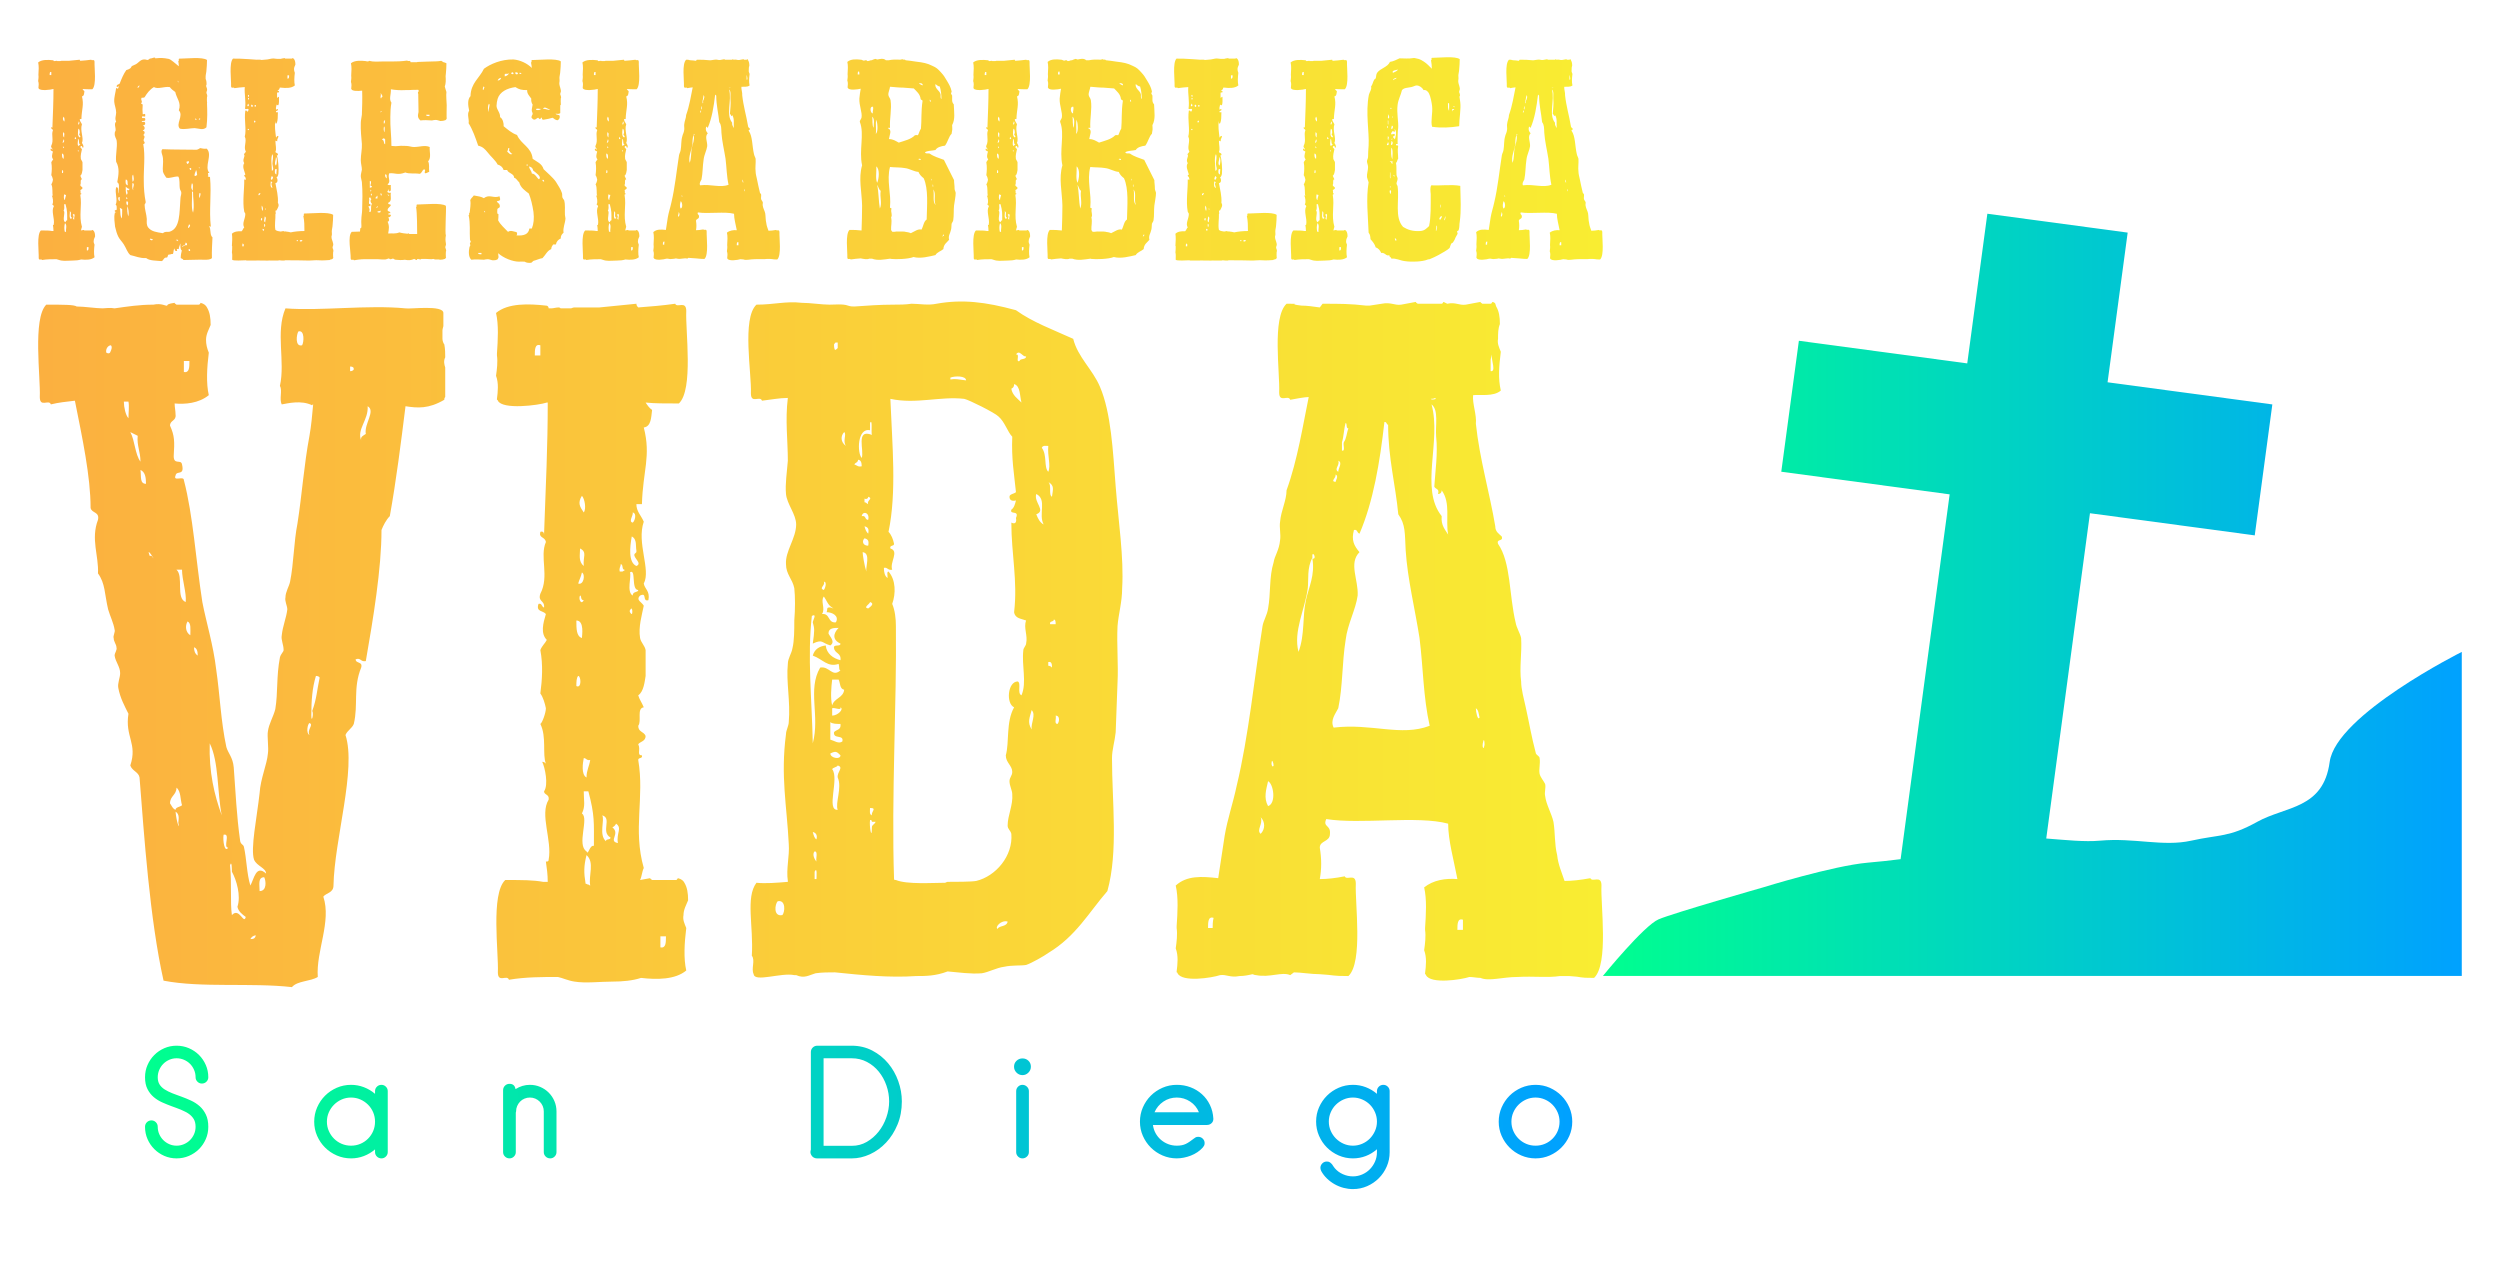 
		<svg xmlns="http://www.w3.org/2000/svg" xmlns:xlink="http://www.w3.org/1999/xlink" version="1.1" width="3094.488" height="1563.78">
			
			<g transform="scale(4.724) translate(10, 10)">
				<defs id="SvgjsDefs18076"><linearGradient id="SvgjsLinearGradient18083"><stop id="SvgjsStop18084" stop-color="#00ff8f" offset="0"></stop><stop id="SvgjsStop18085" stop-color="#00a1ff" offset="1"></stop></linearGradient><linearGradient id="SvgjsLinearGradient18086"><stop id="SvgjsStop18087" stop-color="#fbb040" offset="0"></stop><stop id="SvgjsStop18088" stop-color="#f9ed32" offset="1"></stop></linearGradient><linearGradient id="SvgjsLinearGradient18089"><stop id="SvgjsStop18090" stop-color="#fbb040" offset="0"></stop><stop id="SvgjsStop18091" stop-color="#f9ed32" offset="1"></stop></linearGradient><linearGradient id="SvgjsLinearGradient18092"><stop id="SvgjsStop18093" stop-color="#00ff8f" offset="0"></stop><stop id="SvgjsStop18094" stop-color="#00a1ff" offset="1"></stop></linearGradient></defs><g id="SvgjsG18077" featureKey="root" fill="#000000" transform="matrix(1,0,0,1,0,0)"></g><g id="SvgjsG18078" featureKey="symbol1" fill="url(#SvgjsLinearGradient18083)" transform="matrix(2.473,0,0,2.473,397.635,23.139)"><g id="SvgjsG18079" transform="matrix(1,0,0,1,0,0)"><path xmlns="http://www.w3.org/2000/svg" d="M82.001,67.338c-0.667,5-4.667,4.666-7.667,6.333s-4,1.333-7,2s-5.999-0.333-9.666,0c-1.607,0.146-3.601-0.066-5.696-0.229  l4.632-34.464l17.459,2.347l1.864-13.875l-17.458-2.347L60.6,11.245L45.733,9.246l-2.131,15.857l-17.839-2.397l-1.865,13.875  l17.84,2.398l-5.195,38.652c-1.13,0.149-2.266,0.263-3.493,0.373c-3.716,0.334-11.073,2.617-11.073,2.617s-9.506,2.716-11.074,3.383  S5.001,90,5.001,90H96V55.671C96,55.671,82.668,62.338,82.001,67.338z"></path></g></g><g id="SvgjsG18080" featureKey="text1" fill="url(#SvgjsLinearGradient18086)" transform="matrix(3.585,0,0,3.585,-2.366,-13.785)"><path d="M4.78 5.58 c-0.02 0.42 0.16 1.7 -0.16 2 c-0.32 0 -0.52 0 -0.72 -0.02 c0.04 0.06 0.08 0.12 0.14 0.16 c-0.02 0.16 -0.02 0.36 -0.18 0.38 c0.16 0.62 -0.02 0.94 -0.04 1.66 l-0.12 0 c0 0.16 0.1 0.24 0.16 0.38 c-0.16 0.46 0.16 1.04 0 1.34 c0.02 0.12 0.14 0.16 0.1 0.36 c-0.14 0.04 -0.02 -0.18 -0.18 -0.1 c-0.1 0.1 0.04 0.14 0.08 0.22 c-0.04 0.2 -0.12 0.46 -0.08 0.7 c0.02 0.1 0.1 0.16 0.12 0.26 l0 0.56 c-0.02 0.12 -0.04 0.34 -0.16 0.42 c0.02 0.08 0.08 0.16 0.12 0.26 c-0.16 0.02 -0.04 0.3 -0.12 0.4 c0 0.14 0.12 0.12 0.16 0.22 c0 0.12 -0.12 0.12 -0.16 0.18 c0.06 0.12 -0.04 0.24 0.08 0.24 c0.02 0.08 -0.08 0.04 -0.08 0.1 c0.14 0.82 -0.12 1.5 0.12 2.34 c-0.04 0.08 -0.04 0.18 -0.08 0.26 l0.22 -0.04 c0 0.02 0.02 0.02 0.04 0.04 l0.52 0 c0.02 0 0.02 -0.02 0.04 -0.04 c0.08 0.02 0.12 0.06 0.14 0.1 c0.06 0.1 0.08 0.22 0.08 0.38 c-0.04 0.1 -0.1 0.2 -0.1 0.32 c-0.02 0.1 0.02 0.18 0.06 0.28 c-0.04 0.32 -0.06 0.66 0 0.92 c-0.24 0.2 -0.64 0.2 -0.98 0.16 c-0.18 0.06 -0.4 0.08 -0.62 0.08 c-0.26 0 -0.58 0.04 -0.82 0 c-0.14 -0.02 -0.26 -0.08 -0.36 -0.1 c-0.34 0 -0.7 0 -1.06 0.06 c-0.04 -0.12 -0.24 0.08 -0.24 -0.16 c0.02 -0.42 -0.16 -1.7 0.16 -2 c0.38 0 0.6 0 0.82 0.04 l0.1 0 c0 -0.16 -0.02 -0.3 -0.04 -0.44 c0.04 0 0.06 0 0.06 -0.04 c0.08 -0.42 -0.2 -0.98 0 -1.3 c0.02 -0.12 -0.1 -0.1 -0.1 -0.18 c0.1 -0.14 0.02 -0.52 -0.04 -0.64 c0.04 0 0.06 0.02 0.08 0.04 c-0.08 -0.2 0.02 -0.58 -0.12 -0.86 c0.04 -0.02 0.12 -0.24 0.12 -0.34 c-0.02 -0.1 -0.06 -0.24 -0.12 -0.32 c0.04 -0.3 0.06 -0.62 0 -0.94 c0.04 -0.1 0.1 -0.14 0.14 -0.22 c-0.14 -0.14 -0.08 -0.36 -0.02 -0.56 c-0.06 -0.08 -0.22 -0.04 -0.16 -0.22 c0.08 -0.02 0.06 0.06 0.12 0.08 c0.02 -0.16 -0.14 -0.12 -0.08 -0.3 c0.2 -0.38 -0.02 -0.8 0.12 -1.12 c-0.02 -0.12 -0.16 -0.08 -0.12 -0.22 c0.06 -0.02 0.08 0.02 0.08 0.06 c0.04 -1.1 0.08 -1.92 0.08 -2.86 l-0.02 0 c-0.18 0.06 -0.96 0.16 -1.06 -0.04 c0 -0.02 -0.02 -0.02 -0.02 -0.02 l0 -0.02 c0.02 -0.16 0.04 -0.34 -0.02 -0.5 c0.02 -0.14 0.04 -0.3 0.02 -0.44 l0 -0.04 c0.02 -0.3 0.04 -0.62 -0.02 -0.88 c0.26 -0.22 0.72 -0.2 1.08 -0.16 c0.06 0 0.06 0.06 0.06 0.06 l0.06 0 c0.04 0 0.1 -0.02 0.16 -0.02 c0 0 0.02 0 0.04 0.02 l0.22 0 c0.02 0 0.04 -0.02 0.08 -0.02 l0.54 0 l0.8 -0.08 c0 0.04 0.02 0.06 0.04 0.08 c0.26 -0.02 0.52 -0.04 0.8 -0.08 c0.04 0.1 0.24 -0.08 0.24 0.16 z M2.52 16.46 c0.16 0.1 -0.12 0.68 0.1 0.82 c0.04 0.1 0.06 -0.14 0.16 -0.12 c0 -0.5 0.02 -0.66 -0.12 -1.18 l-0.1 0 c0 0.2 0.04 0.32 -0.04 0.48 z M2.62 17.36 c-0.06 0.24 -0.06 0.38 -0.02 0.62 c0.02 0 0.04 0.02 0.06 0.02 s0.02 0.02 0.04 0.02 c-0.04 -0.22 0.1 -0.5 -0.08 -0.66 z M3.7 11.1 c0.14 -0.06 -0.08 -0.18 -0.04 -0.26 l0.04 -0.04 l0 -0.04 c-0.02 -0.08 0.02 -0.24 -0.1 -0.3 c-0.04 0.22 -0.08 0.56 0.1 0.64 z M3.04 17.06 c0 -0.06 0.1 -0.02 0.1 -0.08 c-0.22 -0.12 0.04 -0.42 -0.18 -0.48 c0.06 0.1 -0.08 0.42 0.08 0.56 z M3.62 11.74 c0 -0.1 0.12 -0.06 0.12 -0.12 c-0.16 0 -0.04 -0.48 -0.18 -0.38 c0.04 0.08 -0.08 0.42 0.06 0.5 z M2.62 15.68 c0 -0.16 0.06 -0.24 0.08 -0.38 c-0.08 0.02 -0.08 -0.04 -0.14 -0.04 c-0.02 0.1 -0.06 0.36 0.06 0.42 z M2.52 12.66 c0 -0.04 0.06 -0.38 -0.12 -0.38 c0 0.18 0 0.34 0.12 0.38 z M3.18 16.76 c0.18 0.14 -0.1 0.3 0.12 0.34 c-0.04 -0.22 0.1 -0.32 -0.04 -0.42 c-0.02 0.04 -0.04 0.06 -0.08 0.08 z M2.56 9.94 c0.06 -0.08 0.02 -0.3 -0.04 -0.36 c-0.1 0.16 -0.04 0.24 0.04 0.36 z M2.56 11.1 c-0.02 -0.2 0.08 -0.3 -0.08 -0.38 c0 0.14 -0.04 0.28 0.08 0.38 z M4.22 19.12 l0 0.24 c0.12 0.02 0.12 -0.1 0.12 -0.24 l-0.12 0 z M1.5 6.54 l0.12 0 l0 -0.22 c-0.12 -0.04 -0.12 0.1 -0.12 0.22 z M2.4 13.7 c0.12 0.06 0.1 -0.22 0.04 -0.22 c-0.04 0.04 -0.04 0.14 -0.04 0.22 z M2.44 11.48 c0.12 0.04 0.16 -0.2 0.08 -0.24 c-0.02 0.1 -0.06 0.16 -0.08 0.24 z M3.62 10.16 c0.04 -0.02 0.1 -0.2 0 -0.22 c0.02 0.06 -0.1 0.2 0 0.22 z M3.34 11.22 l0.06 0 c0.02 -0.02 0.06 -0.02 0.04 -0.04 c-0.06 0 -0.02 -0.12 -0.08 -0.12 c0 0.06 -0.04 0.08 -0.02 0.16 z M2.56 11.84 c-0.08 0 -0.04 -0.1 -0.08 -0.1 c-0.04 0.06 0.02 0.22 0.08 0.1 z M3.6 12.14 c0.02 0 0.02 -0.2 -0.04 -0.08 c-0.02 0.02 0.02 0.08 0.04 0.08 z M10.82 19.4 c-0.14 0.02 -0.2 -0.04 -0.18 -0.18 c-0.12 0.06 -0.06 0.3 -0.14 0.4 c-0.14 -0.02 -0.16 0.06 -0.3 0.04 c-0.08 0.04 -0.06 0.16 -0.12 0.22 c-0.26 -0.04 -0.24 0.22 -0.4 0.26 c-0.4 -0.04 -0.88 -0.02 -1.12 -0.22 c-0.48 0.02 -0.78 -0.14 -1.16 -0.22 c-0.22 -0.18 -0.3 -0.5 -0.48 -0.78 c-0.14 -0.22 -0.3 -0.36 -0.4 -0.56 s-0.18 -0.46 -0.24 -0.74 c-0.02 -0.26 -0.1 -0.66 -0.02 -0.98 c0 -0.06 0.02 -0.08 0.1 -0.06 c0 -0.06 -0.1 -0.02 -0.1 -0.08 c-0.04 -0.14 0.16 -0.04 0.14 -0.16 c0 -0.12 0.02 -0.28 -0.08 -0.32 c0.18 -0.32 -0.08 -0.88 0.04 -1.28 c0.24 -0.02 0.08 0.34 0.18 0.46 c-0.04 -0.2 0.14 -0.72 -0.1 -0.82 c0.1 -0.56 0.18 -1.04 -0.08 -1.5 c-0.06 -0.5 0.1 -1.04 0.04 -1.52 c-0.02 -0.2 -0.18 -0.3 -0.14 -0.6 c0 -0.08 0.06 -0.12 0.06 -0.18 c0.02 -0.22 -0.14 -0.46 0.04 -0.64 c-0.12 -0.22 0 -0.44 0 -0.66 c0 -0.28 -0.12 -0.52 -0.14 -0.78 c-0.02 -0.36 0.1 -0.68 0.14 -1.02 c0.1 0.08 0.18 0.08 0.18 -0.1 c0 -0.12 -0.1 0.14 -0.14 0 c-0.02 -0.16 0.16 -0.14 0.22 -0.22 c0.14 -0.36 0.28 -0.7 0.48 -0.98 c0.12 -0.04 0.2 -0.06 0.3 -0.14 c0.06 -0.04 0.06 -0.12 0.12 -0.16 c0.1 -0.06 0.26 -0.1 0.36 -0.18 c0.2 -0.14 0.34 -0.4 0.76 -0.26 c0.1 -0.02 0.1 -0.04 0.18 -0.1 c0.16 0 0.4 -0.16 0.4 -0.02 c0.38 -0.04 0.58 -0.04 0.98 0.04 c0.18 0.04 0.5 0.36 0.74 0.54 c0 -0.12 -0.02 -0.26 -0.04 -0.38 c0.12 -0.04 -0.08 -0.2 0.16 -0.18 c0.44 0 1.62 -0.14 1.94 0.1 c0 0.3 -0.02 0.48 -0.04 0.74 c0 0.14 -0.06 0.34 -0.06 0.46 l0 0.18 c0.06 0.14 0.08 0.28 0.06 0.48 l-0.04 0 l0.08 0.24 c0.04 0.14 -0.06 0.2 -0.04 0.32 c0.02 0.04 0.06 0.14 0.06 0.24 c0 0.02 -0.02 0.02 -0.02 0.04 c-0.02 0.14 0 0.26 0 0.4 c0 0.02 0 0.02 0.02 0.02 c-0.02 0.02 -0.02 0.04 -0.02 0.06 c0.02 0.54 0.04 1.08 -0.04 1.74 c-0.24 0.24 -0.56 0.08 -0.86 0.06 c-0.34 0 -0.72 0.12 -1.08 0.04 c-0.34 -0.34 0.3 -0.94 -0.08 -1.34 c0.2 -0.56 -0.16 -0.86 -0.26 -1.34 c-0.14 -0.1 -0.3 -0.22 -0.4 -0.36 c-0.42 -0.06 -0.86 0.18 -1.16 0 c-0.3 0.18 -0.5 0.44 -0.68 0.74 c-0.04 0.04 -0.12 0.04 -0.22 0.04 c-0.1 0.18 0.12 0.28 -0.04 0.4 c0.02 0.08 0.12 0.04 0.12 0.12 c-0.02 0.22 -0.02 0.48 0 0.66 c-0.02 0.1 0.22 -0.1 0.18 0.08 c0.06 0.24 -0.2 0.02 -0.22 0.12 c-0.08 0.2 0.2 0.04 0.22 0.14 c0.06 0.28 -0.18 0.1 -0.26 0.22 c0.08 0.08 0.24 -0.06 0.26 0.12 c0.02 0.14 -0.1 0.14 -0.18 0.18 c0.18 0.02 0.2 0.32 0 0.34 c0.04 0.06 0.14 0.06 0.14 0.14 c0 0.1 -0.04 0.16 -0.1 0.2 c0.26 0.16 -0.12 0.34 0.1 0.52 c0 0.06 0 0.16 -0.1 0.14 c0.16 0.86 0.02 1.84 0.04 2.72 c0 0.5 0.04 1.02 0.14 1.52 c0 0.1 -0.06 0.12 -0.08 0.2 c0 0.32 0.14 0.7 0.16 1.04 c0 0.22 -0.04 0.42 0.1 0.62 c0.24 0.3 0.58 0.34 1.08 0.42 c0.16 -0.16 0.36 -0.06 0.52 -0.12 c0.74 -0.26 0.68 -1.34 0.76 -2.42 c0 -0.16 0.08 -0.3 0.06 -0.44 c0 -0.08 -0.08 -0.16 -0.1 -0.26 c-0.06 -0.3 0.02 -0.72 -0.12 -0.9 c-0.34 -0.02 -0.6 0.16 -0.88 0.08 c-0.06 -0.1 -0.2 -0.28 -0.24 -0.44 c-0.04 -0.28 0.04 -0.66 0 -0.98 c-0.02 -0.26 -0.2 -0.5 -0.04 -0.66 c0.88 0.04 1.64 0.02 2.5 0.04 c0.12 -0.02 0.18 -0.08 0.26 -0.12 c0.22 0.04 0.26 0.06 0.48 0.04 c0.46 0.46 -0.22 1.32 0.2 1.78 c-0.24 -0.04 0 0.16 -0.12 0.22 c0 0.08 0.12 0.04 0.16 0.08 c0.12 1.32 -0.08 2.38 0.06 3.62 c-0.08 0 -0.1 -0.04 -0.14 -0.04 c0.18 0.18 0.04 0.66 0.26 0.82 c-0.02 0.5 -0.06 1 -0.04 1.52 c-0.12 0.12 -0.34 0.12 -0.52 0.12 c-0.48 -0.02 -1 0.02 -1.56 0.02 c-0.04 -0.08 -0.12 -0.1 -0.2 -0.14 c0 -0.22 0.04 -0.4 0.08 -0.56 c-0.22 -0.12 0.02 -0.94 -0.22 -0.18 c0.04 0.22 -0.22 -0.1 -0.12 0.22 z M11.98 16.6 c0.12 -0.46 -0.02 -1.2 0 -1.48 c0 -0.04 -0.04 -0.06 -0.08 -0.08 c0.04 0.52 -0.08 1.18 0.08 1.56 z M6.78 17.02 c0.02 -0.3 0.02 -0.4 0.02 -0.68 c-0.06 -0.02 -0.12 -0.08 -0.18 -0.1 c0.08 0.24 0 0.62 0.16 0.78 z M7.14 15.3 c0.1 -0.16 0.04 -0.2 0 -0.36 c0.12 0.04 0.16 0.04 0.2 -0.08 c-0.14 0 -0.2 -0.1 -0.28 -0.16 c0.02 0.18 -0.04 0.42 0.08 0.6 z M7.26 16.86 c0.04 -0.28 0 -0.54 -0.08 -0.74 c-0.02 0.16 -0.02 0.58 0.08 0.74 z M12.1 13.92 c0.08 0.02 0.1 -0.06 0.18 -0.06 c-0.02 -0.14 -0.02 -0.28 -0.08 -0.38 c-0.02 0.16 -0.14 0.24 -0.1 0.44 z M7.22 14.6 c-0.06 -0.12 0.04 -0.42 -0.16 -0.42 c-0.02 0.2 -0.04 0.38 0.16 0.42 z M11.98 15 c-0.06 -0.22 0.06 -0.42 -0.08 -0.56 c-0.06 0.2 -0.1 0.4 0.08 0.56 z M7.56 14.34 c0.14 -0.08 0.08 -0.34 0.04 -0.52 c-0.12 0.08 -0.04 0.42 -0.04 0.52 z M7.62 14.96 c-0.1 -0.2 0.16 -0.44 -0.06 -0.54 c-0.02 0.1 -0.06 0.46 0.06 0.54 z M11.16 19.1 c0.14 -0.02 0.18 -0.16 0.38 -0.12 c0 -0.1 0 -0.2 -0.12 -0.18 c0.04 0.22 -0.2 0.16 -0.26 0.3 z M7.18 16.08 c0.06 -0.1 0.1 -0.28 -0.04 -0.32 c-0.08 0.08 -0.02 0.26 0.04 0.32 z M12.46 15.52 c0.02 -0.08 0.14 -0.38 0 -0.36 c-0.04 0.06 -0.06 0.32 0 0.36 z M11.5 12.88 c0 0.08 0.04 0.08 0.04 0.16 c0.1 -0.02 0.16 -0.08 0.14 -0.2 c-0.08 0 -0.14 0.02 -0.18 0.04 z M6.62 15.76 l0 -0.3 c-0.18 -0.04 -0.1 0.28 0 0.3 z M11.64 17.72 c0.06 -0.02 0.22 -0.24 0.04 -0.26 c0 0.08 -0.12 0.22 -0.04 0.26 z M9.04 18.54 c-0.06 0.02 -0.18 -0.1 -0.22 0 c0.04 0.06 0.2 0.14 0.22 0 z M11.84 13.48 l0 -0.14 l-0.12 0 c0.02 0.06 0.02 0.16 0.12 0.14 z M11.76 19.4 c0.02 -0.08 0 -0.14 -0.08 -0.14 c-0.06 0.04 -0.04 0.16 0.08 0.14 z M7.96 7.48 c0.02 -0.04 0.16 -0.14 0.08 -0.18 c-0.04 0.04 -0.18 0.14 -0.08 0.18 z M7.18 15.6 c0 -0.06 -0.02 -0.12 -0.08 -0.14 c0.02 0.06 -0.04 0.18 0.08 0.14 z M10.9 18.66 c-0.02 -0.02 -0.04 -0.04 -0.04 -0.08 c-0.04 0 -0.14 -0.02 -0.14 0.04 c0.08 -0.04 0.16 0.12 0.18 0.04 z M12.24 9.76 c-0.04 0 -0.04 -0.04 -0.1 -0.04 c-0.06 0.1 0.12 0.12 0.1 0.04 z M12.4 9.8 c0.06 0 0.12 0 0.1 -0.08 l-0.08 0 c0 0.04 -0.02 0.04 -0.02 0.08 z M10.86 6.96 c0 0.06 0.02 0.1 0.04 0.14 l0 -0.12 c-0.02 0 -0.02 -0.02 -0.04 -0.02 z M12.46 13.36 c0 -0.06 -0.02 -0.08 -0.06 -0.1 c0 0.06 0.02 0.1 0.06 0.1 z M19.46 5.78 c-0.04 0.1 -0.1 0.2 -0.1 0.32 c0 0.1 0.02 0.18 0.06 0.28 c-0.04 0.32 -0.06 0.66 0 0.92 c-0.26 0.22 -0.68 0.2 -1.02 0.16 l-0.08 0 c-0.02 0.1 -0.06 0.18 -0.16 0.2 c0 0.06 0.1 0.02 0.1 0.08 c0.04 0.12 -0.12 0.04 -0.14 0.1 l0 0.34 c0.02 0.1 0.06 -0.08 0.14 -0.04 c0 0.22 0.02 0.44 -0.04 0.6 c-0.08 0.02 -0.1 -0.02 -0.14 -0.04 c0 0.12 -0.06 0.18 -0.04 0.34 c0.02 0.1 0.06 -0.06 0.14 0 c0.04 0.14 -0.14 0.08 -0.14 0.18 c-0.02 0.1 0.18 -0.02 0.14 0.08 c-0.02 0.3 0.02 0.52 -0.1 0.78 c-0.12 0.04 -0.06 -0.12 -0.08 -0.18 c-0.08 0.34 0 0.82 0.04 1.18 c0.04 0.1 0.04 -0.14 0.18 -0.08 c0 0.16 -0.12 0.2 -0.08 0.38 c-0.06 0 -0.08 -0.04 -0.14 -0.04 c0 0.34 0.1 0.6 0 0.82 c0.02 0.08 0.16 0.06 0.18 0.16 c0.02 0.06 0 0.1 -0.08 0.1 c0.1 0.2 0.16 1 0.12 1.34 c-0.02 0.1 -0.06 0.24 -0.14 0.26 c0.1 0.12 0.12 0.4 -0.08 0.42 c0.08 0.44 0.22 0.96 0.18 1.44 c0.12 0.2 0.02 0.32 -0.1 0.56 c-0.16 -0.04 0 0.22 -0.08 0.26 c0.02 0.36 -0.08 0.78 0 1.16 c0.1 0.08 0.24 0.1 0.38 0.12 l0.22 -0.04 c0.02 0.08 0.14 0 0.18 0.04 c0.12 0.02 0.22 0.02 0.34 0.06 c0.26 -0.06 0.64 -0.1 1 -0.1 c0 -0.36 0 -0.74 -0.08 -1.1 c0.12 -0.04 -0.08 -0.2 0.16 -0.18 c0.44 0 1.7 -0.14 2.02 0.1 c0 0.3 -0.02 0.48 -0.04 0.74 c0 0.14 -0.06 0.34 -0.06 0.46 c0 0.08 0.02 0.24 0 0.3 c0 0.02 -0.02 0.04 -0.02 0.06 c-0.02 0.2 0.08 0.32 0.12 0.54 c0.04 0.14 -0.06 0.2 -0.04 0.32 c0.02 0.04 0.06 0.14 0.06 0.24 c0 0.02 -0.02 0.02 -0.02 0.04 c-0.02 0.14 0 0.26 0 0.4 c0 0.02 0 0.02 0.02 0.02 c-0.02 0.06 -0.06 0.1 -0.1 0.12 l-0.16 0.04 l0 0.02 c-0.2 0.02 -0.56 0.04 -0.82 0.02 c-0.24 -0.02 -0.46 0.02 -0.7 0.02 c-0.6 -0.02 -1.2 -0.02 -1.78 -0.02 l0 0.02 c-0.16 0 -0.28 0 -0.4 -0.02 c-0.04 0 -0.06 0.02 -0.1 0.02 l-0.52 0 c-0.14 -0.02 -0.26 0.02 -0.38 0 l-0.04 0 l-0.26 0 c-0.12 0 -0.3 -0.02 -0.54 0 l-0.24 0 l-0.2 0 l-0.12 0 c-0.02 -0.02 -0.02 -0.02 -0.04 -0.02 l-0.02 0 c-0.16 0 -0.9 0.06 -0.98 -0.04 l0 -0.04 c0 -0.16 0.02 -0.34 -0.02 -0.5 c0.02 -0.14 0.02 -0.3 0.02 -0.44 c0 -0.02 -0.02 -0.04 -0.02 -0.04 c0.02 -0.3 0.04 -0.62 0 -0.88 c0.16 -0.16 0.44 -0.2 0.72 -0.18 l0 -0.02 c0.08 -0.06 0.1 -0.2 0.18 -0.26 c-0.18 -0.3 0.08 -0.62 0.08 -0.98 c0 -0.08 -0.06 -0.1 -0.08 -0.18 c-0.14 -0.74 0.02 -1.7 0 -2.34 c0.06 -0.02 0.08 0.02 0.12 0.02 c0 -0.14 -0.04 -0.22 -0.12 -0.28 c-0.02 -0.1 0.08 -0.06 0.08 -0.12 c-0.08 -0.28 -0.24 -0.58 -0.08 -0.82 c-0.18 -0.28 0.12 -0.5 -0.02 -0.64 c0.02 -0.08 0.12 -0.12 0.14 -0.22 c-0.2 -0.28 0.1 -0.76 -0.08 -1.08 c0.14 -0.52 -0.06 -1.2 0.04 -1.9 c0.12 -0.04 0.1 0.06 0.16 0.08 c0.04 -0.02 0.06 -0.08 0.08 -0.14 c-0.02 -0.16 -0.18 0.02 -0.26 -0.08 c0.08 -0.58 -0.06 -1.06 -0.02 -1.58 c-0.26 0.02 -0.52 0.04 -0.76 0.08 c-0.04 -0.12 -0.24 0.08 -0.24 -0.16 c0.02 -0.42 -0.16 -1.7 0.14 -2 c0.38 0 0.6 0 1.16 0.04 c0.16 0 0.42 0.04 0.56 0.04 c0.08 0 0.28 -0.02 0.36 0.02 l0.44 -0.04 l0.3 -0.06 c0.18 -0.04 0.28 0.04 0.66 0.02 c0.04 -0.02 0.16 -0.04 0.3 -0.06 c0 0.02 0.02 0.02 0.04 0.04 l0.48 0 c0.02 0 0.04 -0.02 0.04 -0.04 c0.08 0.02 0.12 0.06 0.14 0.1 c0.06 0.1 0.08 0.22 0.08 0.38 z M17.74 13.54 c0.2 -0.06 0.04 -0.32 0.04 -0.52 c0 -0.24 0.1 -0.5 0 -0.7 c-0.14 0.3 -0.04 0.76 -0.04 1.22 z M18.04 13.16 c0.08 -0.16 0.1 -0.56 0 -0.62 c0 0.2 -0.16 0.48 0 0.62 z M18.08 13.8 c-0.02 -0.16 0.02 -0.24 0.02 -0.38 c-0.04 0 -0.08 0 -0.1 -0.02 c-0.06 0.08 -0.08 0.4 0.08 0.4 z M17.78 14.8 c-0.02 -0.2 -0.14 -0.28 0 -0.44 c-0.06 0 -0.06 -0.04 -0.12 -0.04 c0 0.16 -0.08 0.4 0.12 0.48 z M17.26 17.3 c-0.02 -0.14 0.12 -0.36 -0.04 -0.42 c0 0.12 -0.12 0.38 0.04 0.42 z M17.74 14.2 c0.08 -0.12 0.14 -0.18 0 -0.28 c-0.04 0.08 -0.14 0.26 0 0.28 z M18.88 6.56 l0 0.24 c0.12 0.02 0.12 -0.1 0.12 -0.24 l-0.12 0 z M17.06 16.48 c0.06 -0.18 0.02 -0.3 -0.06 -0.4 c-0.02 0.16 0 0.3 0.06 0.4 z M15.7 18.94 c-0.04 -0.02 -0.06 -0.06 -0.08 -0.1 c-0.04 0.04 -0.04 0.14 -0.04 0.22 l0.1 0 c0 -0.04 0 -0.08 0.02 -0.12 z M19.78 18.68 c0.06 0.06 0.16 0.02 0.2 -0.04 c-0.06 -0.06 -0.2 -0.06 -0.2 0.04 z M16.3 8.88 c0.08 -0.08 0.06 -0.14 -0.04 -0.18 c-0.06 0.06 -0.04 0.16 0.04 0.18 z M15.96 8.82 c0.16 0.02 0.1 -0.14 0.04 -0.2 c0 0.1 -0.08 0.08 -0.04 0.2 z M16.76 15.32 c0.12 0.02 0.1 -0.1 0.16 -0.14 c-0.12 -0.02 -0.16 0.02 -0.16 0.14 z M17 17.18 c0.02 -0.02 0.08 -0.22 -0.04 -0.18 c-0.02 0.1 -0.06 0.14 0.04 0.18 z M17.22 17.64 c0.04 -0.06 0.06 -0.22 -0.04 -0.22 c0.02 0.06 -0.04 0.2 0.04 0.22 z M17.14 17.94 c0 -0.06 0.02 -0.08 0.04 -0.12 c-0.04 0 -0.06 -0.04 -0.12 -0.04 c0 0.08 0.02 0.14 0.08 0.16 z M16.44 10 c0.14 0.02 0.12 -0.1 0.04 -0.14 c-0.02 0.04 -0.06 0.06 -0.04 0.14 z M16.48 8.74 l0 0.1 l0.1 0 l0 -0.1 l-0.1 0 z M16.06 8.14 c0 -0.06 0.04 -0.18 -0.06 -0.14 c-0.02 0.08 0 0.14 0.06 0.14 z M16 8.22 l0 0.1 c0.1 0.06 0.1 -0.16 0 -0.1 z M19.56 18.6 l0 0.08 l0.08 0 l0 -0.08 l-0.08 0 z M15.98 10.48 l0 0.08 l0.08 0 l0 -0.08 l-0.08 0 z M17.3 16.36 c0 -0.04 -0.04 -0.14 -0.04 -0.06 c-0.02 0.04 0.02 0.14 0.04 0.06 z M30.02 20.04 c-0.04 -0.02 -0.08 -0.02 -0.1 -0.02 l-0.24 0 c-0.04 0 -0.08 -0.02 -0.12 -0.04 c-0.06 0 -0.1 0.02 -0.16 0.02 c-0.26 -0.02 -0.5 -0.02 -0.74 -0.02 c-0.02 0.02 -0.04 0.04 -0.06 0.04 c-0.04 0 -0.06 -0.02 -0.1 -0.02 l-0.02 0 c-0.02 0 -0.02 0 -0.02 -0.02 c-0.06 0 -0.12 0 -0.12 0.08 c-0.1 0 -0.12 -0.06 -0.2 -0.08 c-0.22 0.1 -0.4 0.12 -0.68 0.06 c-0.22 0.04 -0.46 0.02 -0.68 0 c-0.08 0 -0.12 -0.08 -0.18 -0.08 c-0.06 -0.02 -0.12 0.06 -0.22 0.04 c-0.02 0 -0.06 -0.04 -0.08 -0.06 c-0.1 0.02 -0.2 0.08 -0.28 0.08 c-0.18 0 -0.36 0 -0.54 -0.02 l-1.06 0 c-0.02 0 -0.02 0.02 -0.04 0.02 l0 -0.02 c-0.22 0.02 -0.44 0.04 -0.64 0.08 c-0.04 -0.12 -0.24 0.08 -0.24 -0.16 c0.02 -0.42 -0.24 -1.62 0.08 -1.92 c0.2 0 0.42 -0.02 0.6 -0.02 c0 -0.06 0.02 -0.14 0.02 -0.2 c0 -0.08 0.06 -0.04 0.08 -0.1 c0.02 -0.14 -0.02 -0.36 0 -0.56 c0 -0.26 0.06 -0.52 0.06 -0.74 c0.02 -0.6 0.04 -1.34 -0.02 -2.02 c-0.02 -0.16 -0.08 -0.3 -0.08 -0.44 c0 -0.16 0.06 -0.3 0.08 -0.46 c0 -0.22 -0.08 -0.44 -0.08 -0.7 c0 -0.4 0.1 -0.8 0.08 -1.18 c-0.04 -0.46 -0.1 -1.02 -0.08 -1.54 c0 -0.2 0.06 -0.38 0.08 -0.6 c0.02 -0.56 0.04 -1.14 0.02 -1.76 c-0.3 0.04 -0.72 0.04 -0.78 -0.1 c0 -0.02 -0.02 -0.02 -0.02 -0.02 l0 -0.02 c0.02 -0.16 0.04 -0.34 -0.02 -0.5 c0.02 -0.14 0.04 -0.3 0.02 -0.44 l0 -0.04 c0.02 -0.3 0.04 -0.62 -0.02 -0.88 c0.26 -0.22 0.72 -0.2 1.08 -0.16 c0.02 0 0.06 0.02 0.08 0.02 c0.06 0 0.14 0.02 0.16 -0.04 c0.16 0.04 0.32 0.06 0.5 0.06 c0.7 -0.04 1.52 0.04 2.3 -0.08 c0.04 0.1 0.22 -0.06 0.24 0.12 l0.48 0 c0 -0.02 0.04 -0.02 0.12 -0.02 c0.26 0 0.8 -0.04 1.26 -0.04 c0.14 0 0.26 -0.02 0.38 -0.04 l0.16 0.1 c0.08 0.02 0.16 0.04 0.22 0.08 c0 0.3 -0.02 0.48 -0.04 0.74 c0 0.06 -0.02 0.14 -0.02 0.2 c0.02 0.28 0.02 0.54 -0.06 0.76 c0.02 0.12 0.08 0.24 0.12 0.4 c-0.04 0.18 0.02 0.84 0.02 0.96 c0 0.02 -0.02 0.98 0 0.98 c-0.02 0.06 -0.06 0.1 -0.1 0.12 c-0.1 0.04 -0.22 0.06 -0.36 0.06 c-0.12 -0.02 -0.22 -0.08 -0.34 -0.08 c-0.1 0 -0.18 0.02 -0.28 0.04 c-0.32 -0.02 -0.56 -0.04 -0.84 0 c-0.22 -0.2 -0.2 -0.34 -0.14 -0.62 c0 -0.06 -0.02 -1.22 -0.02 -1.26 c0.02 -0.06 -0.04 -0.1 -0.02 -0.18 c0 -0.02 0.06 -0.08 0.06 -0.08 c0 -0.04 -0.02 -0.06 -0.04 -0.1 c-0.24 0 -0.48 0 -0.72 0.02 l-0.22 0 c-0.38 0.02 -0.74 0 -1.06 -0.06 c0.02 0.4 -0.16 0.7 0.04 0.98 c-0.06 0.32 -0.08 0.7 -0.08 1.04 c-0.02 0.7 0.08 1.38 0.08 2.12 c0.56 0.06 0.36 -0.04 1.08 0 c0.2 0 0.38 0.08 0.56 0.08 c0.42 0 0.8 -0.16 1.16 0 c-0.04 0.28 0.14 0.8 -0.12 1.04 c0.12 0.24 0.04 0.46 0.08 0.78 c-0.12 0.02 -0.16 0.1 -0.3 0.1 c-0.1 -0.08 0.12 -0.3 -0.1 -0.28 c-0.12 0.08 -0.14 0.28 -0.3 0.32 c-0.32 -0.06 -0.78 0.02 -1.04 -0.1 c-0.58 0.22 -0.72 0.02 -1.18 0.06 c-0.14 0.32 0.16 0.62 -0.12 0.8 c0.02 0.08 0.14 0.06 0.24 0.06 c-0.04 0.16 0.06 0.42 -0.08 0.46 c-0.14 0.02 -0.06 -0.12 -0.04 -0.16 c-0.08 0.04 -0.1 0.14 -0.14 0.18 c0.02 0.08 0.12 0.1 0.26 0.08 c-0.06 0.28 0.12 0.6 -0.2 0.74 c-0.02 0.14 0.16 0.08 0.2 0.16 c-0.06 0.16 -0.22 0.18 -0.24 0.36 c0 0.16 0.22 0.06 0.2 0.24 c-0.08 -0.02 -0.1 0.02 -0.16 0.04 c-0.02 0.1 0.18 0.02 0.2 0.1 c0 0.12 -0.12 0.14 -0.2 0.18 c0.1 0.08 0.1 0.28 -0.04 0.3 c0.14 0.32 0.1 0.52 0.04 0.86 c0.3 -0.02 0.54 0.04 0.82 -0.08 c0.2 0.06 0.4 0.08 0.6 0.1 c0.02 0 0.02 -0.02 0.04 -0.04 l0.1 0.06 l0.56 0 c0 -0.28 0 -1.58 -0.08 -1.98 c0.12 -0.04 -0.08 -0.2 0.16 -0.18 c0.44 0 1.7 -0.14 2.02 0.1 c0.04 0.2 -0.08 2.04 0 2.16 c-0.04 0.24 -0.04 0.34 0 0.58 c0.04 0.14 -0.06 0.2 -0.04 0.32 c0.02 0.04 0.06 0.14 0.06 0.24 c0 0.02 -0.02 0.02 -0.02 0.04 c-0.02 0.14 0 0.26 0 0.4 c0 0.02 0 0.02 0.02 0.02 c-0.02 0.06 -0.06 0.1 -0.1 0.12 c-0.1 0.04 -0.22 0.06 -0.36 0.06 z M24.84 15.52 c0.06 0.16 -0.02 0.24 0 0.44 c0.12 -0.04 0.12 0.06 0.1 0.16 l-0.14 0 c0.04 0.18 0.14 0.22 0.04 0.4 c0.04 0 0.08 0.02 0.1 0.04 c0.12 -0.2 -0.02 -0.44 0.12 -0.6 c-0.1 -0.1 -0.16 -0.24 -0.04 -0.36 c-0.08 0 -0.04 -0.12 -0.12 -0.12 c0 0.02 -0.02 0.04 -0.06 0.04 z M25.8 11.28 c0.18 0 0.08 0.28 0.22 0.32 l0 -0.36 c-0.06 -0.1 -0.18 -0.1 -0.22 0.04 z M24.9 14.28 l0 0.5 c0.08 0 0.08 -0.06 0.16 -0.04 c0.02 -0.12 -0.12 -0.06 -0.12 -0.16 c0.04 -0.04 0.1 -0.32 -0.04 -0.3 z M25.72 8.26 c0.02 -0.08 0.08 -0.12 0.12 -0.18 c-0.08 -0.04 -0.06 -0.18 -0.16 -0.2 c0.08 0.14 -0.06 0.26 0.04 0.38 z M26.14 14.1 c-0.02 -0.12 0.04 -0.32 -0.12 -0.3 c-0.02 0.16 0.04 0.24 0.12 0.3 z M25.98 10.72 c-0.02 -0.14 0.06 -0.36 -0.04 -0.42 c-0.04 0.12 -0.04 0.34 0.04 0.42 z M29.26 9.44 l-0.24 0 c-0.02 0.1 0.1 0.1 0.24 0.1 l0 -0.1 z M25.46 16.56 c0.06 0.04 0.18 0.04 0.22 0 c0 -0.04 0.02 -0.1 -0.02 -0.12 c-0.02 0.1 -0.22 0 -0.2 0.12 z M25.32 15.56 l0.14 0 c-0.02 -0.06 0.04 -0.2 -0.04 -0.2 c0 0.1 -0.12 0.08 -0.1 0.2 z M25.92 10.08 c0.12 0.02 0.06 -0.16 0.1 -0.22 c-0.12 -0.02 -0.1 0.1 -0.1 0.22 z M25.76 15.34 c0.02 -0.1 0 -0.14 -0.08 -0.16 c0.02 0.06 -0.02 0.18 0.08 0.16 z M25.02 15.36 c-0.02 -0.06 0.12 -0.16 -0.04 -0.14 c0 0.06 -0.02 0.14 0.04 0.14 z M25.42 16.26 c0.02 -0.06 0.06 -0.06 0.08 -0.12 c-0.08 -0.02 -0.16 0.1 -0.08 0.12 z M26.32 15.34 c-0.06 0.02 -0.08 -0.16 -0.12 -0.04 c0.04 -0.02 0.08 0.16 0.12 0.04 z M24.98 15.06 c0 -0.08 0.08 -0.1 -0.04 -0.14 c0.02 0.06 0 0.14 0.04 0.14 z M25.68 9.26 c0.06 -0.02 0.1 -0.04 0.12 -0.08 c-0.04 0 -0.2 0.06 -0.12 0.08 z M33.94 20.08 l-0.08 0 c-0.12 -0.02 -0.22 -0.08 -0.34 -0.08 c-0.1 0 -0.18 0.02 -0.28 0.04 c-0.32 -0.02 -0.64 -0.04 -0.92 0 c-0.22 -0.2 -0.2 -0.62 -0.14 -0.9 c0 -0.06 0.06 -0.1 0.06 -0.14 c0.02 -0.06 -0.04 -0.1 -0.02 -0.18 c0 -0.02 0.06 -0.08 0.06 -0.08 c0 -0.06 -0.06 -0.12 -0.06 -0.18 c-0.04 -0.54 0.04 -1.18 -0.1 -1.78 c0.1 -0.02 -0.02 -0.16 0.08 -0.18 c0.02 -0.3 0.1 -0.6 0.04 -0.92 c0.06 -0.14 0.18 -0.22 0.26 -0.34 c0.34 0.06 0.52 0.08 0.74 0.2 c0.4 -0.32 0.7 0.04 1.14 -0.14 c0 0.08 0.06 0.14 0.04 0.26 c-0.1 0.14 -0.16 0.02 -0.24 0.14 c0.1 0.1 0.24 0.16 0.22 0.36 c-0.02 0.12 -0.16 0.08 -0.18 0.2 c-0.02 0.14 0 0.22 0 0.3 c0.02 0.02 0.06 0.04 0.08 0.04 c0 0.18 0 0.32 -0.02 0.46 c0.18 0.34 0.46 0.56 0.72 0.84 c0.2 -0.14 0.4 -0.02 0.62 0.02 c0.06 0.06 0.06 0.18 0 0.24 c0.54 0.04 0.88 -0.08 0.94 -0.5 l0.18 0 c0.14 -0.34 0.18 -0.74 0.12 -1.22 c-0.08 -0.52 -0.18 -0.94 -0.34 -1.34 c-0.28 -0.22 -0.6 -0.42 -0.7 -0.82 c-0.14 -0.1 -0.18 -0.28 -0.38 -0.34 c0.02 -0.3 -0.44 -0.32 -0.5 -0.56 l-0.26 0 c-0.06 -0.2 -0.22 -0.34 -0.44 -0.4 c-0.16 -0.32 -0.5 -0.58 -0.74 -0.9 c-0.18 -0.22 -0.34 -0.4 -0.68 -0.48 c-0.2 -0.58 -0.4 -1.16 -0.7 -1.64 c0.06 -0.28 -0.14 -0.64 0.04 -0.92 c-0.08 -0.36 -0.14 -0.82 0.1 -1.06 c0.02 -0.96 0.66 -1.32 0.98 -2 c0.46 -0.34 1.26 -0.7 2.16 -0.68 c0.48 0.04 1 0.28 1.34 0.62 c0 -0.12 -0.04 -0.26 -0.06 -0.4 c0.12 -0.04 -0.08 -0.2 0.16 -0.18 c0.44 0 1.7 -0.14 2.02 0.1 c0 0.3 -0.02 0.48 -0.04 0.74 c0 0.14 -0.06 0.34 -0.06 0.46 c0 0.08 0.02 0.24 0 0.3 c-0.04 0.24 0.06 0.36 0.1 0.6 c0.04 0.14 -0.06 0.2 -0.04 0.32 c0.02 0.04 0.06 0.14 0.06 0.24 c0 0.02 -0.02 0.02 -0.02 0.04 c-0.02 0.14 0 0.26 0 0.4 c0 0.02 0 0.02 0.02 0.02 l-0.06 0.1 l0 0.56 c-0.1 0.08 -0.2 0.06 -0.34 0.04 c0.04 0.12 0.28 0.04 0.3 0.18 c0.02 0.16 -0.06 0.24 -0.14 0.3 c-0.2 0 -0.26 -0.12 -0.38 -0.18 c-0.24 0.06 -0.34 0.1 -0.64 0.14 c-0.08 0.02 -0.16 -0.02 -0.14 -0.12 c-0.12 -0.1 -0.04 0.08 -0.16 0.08 c-0.02 0 -0.12 -0.1 -0.1 -0.1 c-0.14 0 -0.26 0.3 -0.48 0.02 c-0.08 -0.08 0.06 -0.26 0.06 -0.28 c0.02 -0.08 -0.06 -0.18 -0.06 -0.24 c-0.02 -0.14 0.04 -0.28 0.06 -0.46 c-0.08 -0.12 -0.12 -0.28 -0.1 -0.44 c-0.14 -0.2 -0.32 -0.36 -0.3 -0.62 c-0.4 0 -0.58 -0.04 -0.86 -0.22 c-0.6 0.08 -1.14 0.34 -1.3 0.86 c-0.04 0.12 -0.08 0.38 -0.08 0.52 c0.02 0.3 0.28 0.48 0.26 0.82 c0.2 0.1 0.28 0.46 0.26 0.66 c0.3 0.24 0.58 0.5 0.98 0.64 c0.28 0.68 1.06 0.88 1.14 1.74 c0.3 0.22 0.68 0.34 0.8 0.76 c0.24 0.24 0.68 0.6 0.9 0.92 c0.16 0.26 0.36 0.56 0.44 0.82 c0.04 0.1 0 0.22 0.04 0.34 c0.02 0.06 0.08 0.12 0.12 0.18 c0.1 0.34 0.04 0.72 0.06 1.08 c0 0.1 0.04 0.18 0.04 0.26 c-0.02 0.36 -0.2 0.68 -0.14 1.04 c-0.1 0.1 -0.22 0.2 -0.2 0.42 c-0.18 0.08 -0.32 0.22 -0.36 0.44 l-0.2 0 c-0.06 0.1 -0.14 0.18 -0.14 0.34 c-0.3 0.12 -0.42 0.44 -0.64 0.66 c-0.24 0.04 -0.42 0.14 -0.66 0.2 l-0.16 0.14 c-0.2 0.02 -0.36 0 -0.48 -0.08 c-0.1 0 -0.3 -0.02 -0.4 0 c-0.48 0 -1.14 -0.26 -1.54 -0.62 c0 0.08 0.02 0.16 0.02 0.24 c0 0.02 0 0.02 0.02 0.02 c-0.02 0.06 -0.06 0.18 -0.1 0.2 c-0.1 0.04 -0.14 0.06 -0.28 0.06 z M36.74 13.74 c0.26 0 0.36 0.32 0.52 0.42 c0.26 -0.18 -0.28 -0.52 -0.42 -0.64 c-0.02 -0.16 -0.12 -0.26 -0.3 -0.3 c0.02 0.22 0.18 0.3 0.2 0.52 z M34.94 12.14 c0.1 0.06 0.22 0.28 0.38 0.16 c-0.14 -0.04 -0.18 -0.18 -0.26 -0.26 c0.02 -0.04 0.1 -0.18 -0.04 -0.16 c-0.02 0.1 -0.04 0.2 -0.08 0.26 z M33.6 9.24 c-0.06 -0.22 0.14 -0.56 0 -0.6 c-0.08 0.14 -0.1 0.46 0 0.6 z M34.76 6.48 l0 0.16 c0.16 -0.02 0.34 -0.18 0.3 -0.26 c0 0.14 -0.24 0.02 -0.3 0.1 z M37.56 9.02 c0.2 -0.04 0.38 0.12 0.52 0.04 c-0.18 -0.02 -0.42 -0.28 -0.52 -0.04 z M37.04 9.02 c0 0.14 0.34 0.08 0.36 0 c-0.16 -0.02 -0.24 -0.04 -0.36 0 z M34.24 6.94 c0.16 0 0.22 -0.08 0.26 -0.2 c-0.14 0.02 -0.22 0.1 -0.26 0.2 z M35.72 6.46 c0.02 -0.12 -0.08 -0.12 -0.18 -0.12 c-0.04 0.16 0.12 0.18 0.18 0.12 z M33.06 19.54 l-0.24 0 c-0.02 0.1 0.1 0.1 0.24 0.1 l0 -0.1 z M35.24 6.46 c0.1 -0.02 0.08 0.06 0.16 0 c0.02 -0.16 -0.18 -0.16 -0.16 0 z M33.2 7.64 c0 -0.1 0.16 -0.22 0 -0.26 c0 0.06 -0.1 0.22 0 0.26 z M37.64 14.34 c0 -0.1 -0.02 -0.16 -0.12 -0.14 c-0.02 0.12 0.06 0.1 0.12 0.14 z M35.98 6.42 c-0.04 -0.02 -0.06 -0.06 -0.14 -0.04 c-0.06 0.1 0.16 0.1 0.14 0.04 z M36.36 13.08 l0 0.08 l0.08 0 l0 -0.08 l-0.08 0 z M33.34 16.56 l-0.06 -0.1 c-0.02 0.04 -0.02 0.08 -0.02 0.1 l0.08 0 z M44.56 5.58 c-0.02 0.42 0.16 1.7 -0.16 2 c-0.32 0 -0.52 0 -0.72 -0.02 c0.04 0.06 0.08 0.12 0.14 0.16 c-0.02 0.16 -0.02 0.36 -0.18 0.38 c0.16 0.62 -0.02 0.94 -0.04 1.66 l-0.12 0 c0 0.16 0.1 0.24 0.16 0.38 c-0.16 0.46 0.16 1.04 0 1.34 c0.02 0.12 0.14 0.16 0.1 0.36 c-0.14 0.04 -0.02 -0.18 -0.18 -0.1 c-0.1 0.1 0.04 0.14 0.08 0.22 c-0.04 0.2 -0.12 0.46 -0.08 0.7 c0.02 0.1 0.1 0.16 0.12 0.26 l0 0.56 c-0.02 0.12 -0.04 0.34 -0.16 0.42 c0.02 0.08 0.08 0.16 0.12 0.26 c-0.16 0.02 -0.04 0.3 -0.12 0.4 c0 0.14 0.12 0.12 0.16 0.22 c0 0.12 -0.12 0.12 -0.16 0.18 c0.06 0.12 -0.04 0.24 0.08 0.24 c0.02 0.08 -0.08 0.04 -0.08 0.1 c0.14 0.82 -0.12 1.5 0.12 2.34 c-0.04 0.08 -0.04 0.18 -0.08 0.26 l0.22 -0.04 c0 0.02 0.02 0.02 0.04 0.04 l0.52 0 c0.02 0 0.02 -0.02 0.04 -0.04 c0.08 0.02 0.12 0.06 0.14 0.1 c0.06 0.1 0.08 0.22 0.08 0.38 c-0.04 0.1 -0.1 0.2 -0.1 0.32 c-0.02 0.1 0.02 0.18 0.06 0.28 c-0.04 0.32 -0.06 0.66 0 0.92 c-0.24 0.2 -0.64 0.2 -0.98 0.16 c-0.18 0.06 -0.4 0.08 -0.62 0.08 c-0.26 0 -0.58 0.04 -0.82 0 c-0.14 -0.02 -0.26 -0.08 -0.36 -0.1 c-0.34 0 -0.7 0 -1.06 0.06 c-0.04 -0.12 -0.24 0.08 -0.24 -0.16 c0.02 -0.42 -0.16 -1.7 0.16 -2 c0.38 0 0.6 0 0.82 0.04 l0.1 0 c0 -0.16 -0.02 -0.3 -0.04 -0.44 c0.04 0 0.06 0 0.06 -0.04 c0.08 -0.42 -0.2 -0.98 0 -1.3 c0.02 -0.12 -0.1 -0.1 -0.1 -0.18 c0.1 -0.14 0.02 -0.52 -0.04 -0.64 c0.04 0 0.06 0.02 0.08 0.04 c-0.08 -0.2 0.02 -0.58 -0.12 -0.86 c0.04 -0.02 0.12 -0.24 0.12 -0.34 c-0.02 -0.1 -0.06 -0.24 -0.12 -0.32 c0.04 -0.3 0.06 -0.62 0 -0.94 c0.04 -0.1 0.1 -0.14 0.14 -0.22 c-0.14 -0.14 -0.08 -0.36 -0.02 -0.56 c-0.06 -0.08 -0.22 -0.04 -0.16 -0.22 c0.08 -0.02 0.06 0.06 0.12 0.08 c0.02 -0.16 -0.14 -0.12 -0.08 -0.3 c0.2 -0.38 -0.02 -0.8 0.12 -1.12 c-0.02 -0.12 -0.16 -0.08 -0.12 -0.22 c0.06 -0.02 0.08 0.02 0.08 0.06 c0.04 -1.1 0.08 -1.92 0.08 -2.86 l-0.02 0 c-0.18 0.06 -0.96 0.16 -1.06 -0.04 c0 -0.02 -0.02 -0.02 -0.02 -0.02 l0 -0.02 c0.02 -0.16 0.04 -0.34 -0.02 -0.5 c0.02 -0.14 0.04 -0.3 0.02 -0.44 l0 -0.04 c0.02 -0.3 0.04 -0.62 -0.02 -0.88 c0.26 -0.22 0.72 -0.2 1.08 -0.16 c0.06 0 0.06 0.06 0.06 0.06 l0.06 0 c0.04 0 0.1 -0.02 0.16 -0.02 c0 0 0.02 0 0.04 0.02 l0.22 0 c0.02 0 0.04 -0.02 0.08 -0.02 l0.54 0 l0.8 -0.08 c0 0.04 0.02 0.06 0.04 0.08 c0.26 -0.02 0.52 -0.04 0.8 -0.08 c0.04 0.1 0.24 -0.08 0.24 0.16 z M42.3 16.46 c0.16 0.1 -0.12 0.68 0.1 0.82 c0.04 0.1 0.06 -0.14 0.16 -0.12 c0 -0.5 0.02 -0.66 -0.12 -1.18 l-0.1 0 c0 0.2 0.04 0.32 -0.04 0.48 z M42.4 17.36 c-0.06 0.24 -0.06 0.38 -0.02 0.62 c0.02 0 0.04 0.02 0.06 0.02 s0.02 0.02 0.04 0.02 c-0.04 -0.22 0.1 -0.5 -0.08 -0.66 z M43.48 11.1 c0.14 -0.06 -0.08 -0.18 -0.04 -0.26 l0.04 -0.04 l0 -0.04 c-0.02 -0.08 0.02 -0.24 -0.1 -0.3 c-0.04 0.22 -0.08 0.56 0.1 0.64 z M42.82 17.06 c0 -0.06 0.1 -0.02 0.1 -0.08 c-0.22 -0.12 0.04 -0.42 -0.18 -0.48 c0.06 0.1 -0.08 0.42 0.08 0.56 z M43.4 11.74 c0 -0.1 0.12 -0.06 0.12 -0.12 c-0.16 0 -0.04 -0.48 -0.18 -0.38 c0.04 0.08 -0.08 0.42 0.06 0.5 z M42.4 15.68 c0 -0.16 0.06 -0.24 0.08 -0.38 c-0.08 0.02 -0.08 -0.04 -0.14 -0.04 c-0.02 0.1 -0.06 0.36 0.06 0.42 z M42.3 12.66 c0 -0.04 0.06 -0.38 -0.12 -0.38 c0 0.18 0 0.34 0.12 0.38 z M42.96 16.76 c0.18 0.14 -0.1 0.3 0.12 0.34 c-0.04 -0.22 0.1 -0.32 -0.04 -0.42 c-0.02 0.04 -0.04 0.06 -0.08 0.08 z M42.34 9.94 c0.06 -0.08 0.02 -0.3 -0.04 -0.36 c-0.1 0.16 -0.04 0.24 0.04 0.36 z M42.34 11.1 c-0.02 -0.2 0.08 -0.3 -0.08 -0.38 c0 0.14 -0.04 0.28 0.08 0.38 z M44 19.12 l0 0.24 c0.12 0.02 0.12 -0.1 0.12 -0.24 l-0.12 0 z M41.28 6.54 l0.12 0 l0 -0.22 c-0.12 -0.04 -0.12 0.1 -0.12 0.22 z M42.18 13.7 c0.12 0.06 0.1 -0.22 0.04 -0.22 c-0.04 0.04 -0.04 0.14 -0.04 0.22 z M42.22 11.48 c0.12 0.04 0.16 -0.2 0.08 -0.24 c-0.02 0.1 -0.06 0.16 -0.08 0.24 z M43.4 10.16 c0.04 -0.02 0.1 -0.2 0 -0.22 c0.02 0.06 -0.1 0.2 0 0.22 z M43.12 11.22 l0.06 0 c0.02 -0.02 0.06 -0.02 0.04 -0.04 c-0.06 0 -0.02 -0.12 -0.08 -0.12 c0 0.06 -0.04 0.08 -0.02 0.16 z M42.34 11.84 c-0.08 0 -0.04 -0.1 -0.08 -0.1 c-0.04 0.06 0.02 0.22 0.08 0.1 z M43.38 12.14 c0.02 0 0.02 -0.2 -0.04 -0.08 c-0.02 0.02 0.02 0.08 0.04 0.08 z M54.84 18.02 c-0.02 0.42 0.16 1.7 -0.16 2 c-0.38 0 -0.2 -0.02 -0.54 -0.04 l-0.2 0 c-0.26 0.04 -0.56 0 -0.92 0.02 c-0.32 0 -0.62 0.1 -0.8 0.02 c-0.08 0 -0.16 -0.02 -0.24 -0.02 c-0.18 0.06 -0.84 0.16 -0.94 -0.04 c0 -0.02 -0.02 -0.02 -0.02 -0.02 l0 -0.02 c0.02 -0.16 0.04 -0.34 -0.02 -0.5 c0.02 -0.14 0.04 -0.3 0.02 -0.44 l0 -0.04 c0.02 -0.3 0.04 -0.62 -0.02 -0.88 c0.2 -0.16 0.46 -0.2 0.72 -0.18 c-0.08 -0.42 -0.2 -0.84 -0.2 -1.2 c-0.66 -0.18 -1.9 0.02 -2.64 -0.1 c-0.08 0.18 0.1 0.12 0.08 0.32 c0 0.18 -0.22 0.14 -0.22 0.3 c0.04 0.24 0.04 0.46 0 0.68 c0.16 0 0.34 -0.02 0.54 -0.06 c0.04 0.1 0.24 -0.08 0.24 0.16 c-0.02 0.42 0.16 1.7 -0.16 2 c-0.38 0 -0.28 -0.02 -0.62 -0.04 c-0.18 0 -0.42 -0.04 -0.56 -0.04 l-0.08 0.06 c-0.18 -0.08 -0.44 0.06 -0.74 0 c-0.04 0 -0.06 -0.02 -0.08 -0.02 c-0.08 0.02 -0.18 0.04 -0.28 0.04 c-0.2 0.04 -0.28 -0.04 -0.42 -0.02 c-0.18 0.06 -0.82 0.16 -0.92 -0.04 c0 -0.02 -0.02 -0.02 -0.02 -0.02 l0 -0.02 c0.02 -0.16 0.04 -0.34 -0.02 -0.5 c0.02 -0.14 0.04 -0.3 0.02 -0.44 l0 -0.04 c0.02 -0.3 0.04 -0.62 -0.02 -0.88 c0.24 -0.22 0.56 -0.2 0.92 -0.16 l0.14 -0.92 c0.06 -0.36 0.18 -0.7 0.26 -1.08 c0.26 -1.08 0.38 -2.32 0.56 -3.46 c0.02 -0.12 0.1 -0.24 0.12 -0.38 c0.06 -0.32 0.02 -0.68 0.12 -1 c0.02 -0.14 0.12 -0.26 0.14 -0.48 c0.02 -0.12 -0.02 -0.28 0 -0.4 c0.02 -0.24 0.14 -0.46 0.14 -0.68 c0.24 -0.66 0.36 -1.44 0.48 -2.02 c-0.08 0 -0.3 0.04 -0.4 0.06 c-0.04 -0.12 -0.24 0.08 -0.24 -0.16 c0.02 -0.42 -0.16 -1.62 0.16 -1.92 c0.38 0 -0.02 0 0.32 0.04 c0.12 0 0.26 0.02 0.4 0.04 l0.06 -0.08 c0.38 0 0.6 0 0.94 0.04 l0.08 0 l0.26 -0.04 c0.2 -0.04 0.28 0.04 0.42 0.02 l0.32 -0.06 c0 0.02 0.02 0.02 0.04 0.04 l0.52 0 c0.02 0 0.02 -0.02 0.04 -0.04 l0.08 0.04 c0.18 -0.04 0.26 0.04 0.4 0.02 l0.32 -0.06 c0 0.02 0.02 0.02 0.04 0.04 l0.18 0 c0.02 0 0.02 -0.02 0.04 -0.04 c0.08 0.02 0.06 0.06 0.08 0.1 c0.06 0.1 0.08 0.22 0.08 0.38 c-0.04 0.1 -0.04 0.2 -0.04 0.32 c-0.02 0.1 0.02 0.18 0.06 0.28 c-0.04 0.32 -0.06 0.58 0 0.84 c-0.16 0.14 -0.46 0.08 -0.6 0.1 c-0.02 0.18 0.08 0.42 0.06 0.62 c0.08 0.76 0.3 1.5 0.42 2.22 c0 0.12 0.08 0.16 0.14 0.22 c0.04 0.12 -0.12 0.04 -0.08 0.16 c0.28 0.4 0.24 1.12 0.38 1.7 c0.02 0.12 0.1 0.24 0.12 0.34 c0.02 0.32 -0.04 0.64 0 0.94 c0 0.16 0.06 0.38 0.1 0.56 c0.08 0.36 0.12 0.62 0.22 1 c0.02 0.04 0.08 0.06 0.08 0.1 c0.02 0.12 -0.02 0.24 0 0.34 c0.02 0.08 0.08 0.14 0.12 0.22 c0.02 0.08 -0.02 0.18 0 0.26 c0.02 0.18 0.14 0.38 0.18 0.56 c0.04 0.24 0.02 0.48 0.08 0.72 c0.02 0.2 0.1 0.38 0.16 0.56 c0.16 0 0.34 -0.02 0.56 -0.06 c0.04 0.1 0.24 -0.08 0.24 0.16 z M49.6 10.4 c-0.06 -0.02 -0.04 -0.1 -0.12 -0.08 c-0.06 0.22 0 0.34 0.12 0.48 c-0.24 0.24 -0.02 0.6 -0.04 0.94 c-0.04 0.3 -0.22 0.62 -0.26 0.96 c-0.08 0.5 -0.06 1 -0.16 1.48 c-0.06 0.12 -0.18 0.26 -0.1 0.42 c0.82 -0.1 1.46 0.2 2.08 -0.04 c-0.14 -0.62 -0.14 -1.26 -0.22 -1.9 c-0.1 -0.64 -0.26 -1.28 -0.3 -1.9 c-0.02 -0.36 0 -0.56 -0.16 -0.78 c-0.06 -0.64 -0.22 -1.22 -0.22 -1.94 c-0.04 0 -0.02 -0.06 -0.08 -0.06 c-0.1 0.88 -0.24 1.72 -0.54 2.42 z M51.38 10.02 c-0.02 0.2 0.08 0.3 0.14 0.4 c-0.06 -0.32 0.06 -0.68 -0.14 -0.96 c0 0.04 -0.02 0.08 -0.08 0.08 c0.04 -0.12 -0.06 -0.1 -0.08 -0.16 c0.02 -0.32 0.08 -0.72 0.04 -1.08 c-0.02 -0.24 0.06 -0.58 -0.1 -0.7 c0.22 0.8 -0.26 1.82 0.22 2.42 z M48.48 11.58 c-0.06 0.46 -0.32 0.94 -0.2 1.38 c0.14 -0.38 0.08 -0.76 0.16 -1.12 c0.06 -0.28 0.2 -0.54 0.14 -0.9 c0.12 0.02 -0.02 -0.22 0 -0.02 c-0.12 0.22 -0.08 0.48 -0.1 0.66 z M47.62 16.3 c0.18 -0.06 0.12 -0.48 0 -0.54 c-0.04 0.18 -0.1 0.36 0 0.54 z M49.22 8.42 l0 0.18 c0.08 0.02 0.02 -0.12 0.04 -0.18 c0.06 -0.08 0.06 -0.2 0.1 -0.3 c-0.06 0 -0.02 -0.1 -0.06 -0.12 c-0.04 0.14 -0.04 0.3 -0.08 0.42 z M51.72 18.98 l0.12 0 l0 -0.22 c-0.12 -0.04 -0.12 0.1 -0.12 0.22 z M46.44 18.72 c-0.12 -0.04 -0.12 0.1 -0.12 0.22 l0.1 0 c0 -0.06 0 -0.14 0.02 -0.22 z M47.46 16.9 c0.1 -0.1 0.1 -0.26 0 -0.36 c0.06 0.14 -0.1 0.28 0 0.36 z M52.44 6.64 l0 0.24 c0.12 0.02 0.02 -0.22 0.02 -0.36 z M52.2 14.38 c-0.02 -0.08 -0.02 -0.16 -0.08 -0.2 c0 0.08 0.04 0.28 0.08 0.2 z M49.14 9.06 c0 -0.08 0.1 -0.2 0 -0.24 c0.04 0.1 -0.1 0.18 0 0.24 z M49.08 9.28 c0 -0.02 0.08 -0.14 0 -0.16 c0.02 0.08 -0.12 0.14 0 0.16 z M52.3 15 c0.02 -0.02 0 -0.2 -0.02 -0.1 c-0.04 0.14 0.02 0.18 0.02 0.1 z M47.74 15.42 c0 -0.06 -0.04 -0.14 -0.04 -0.08 c-0.02 0.06 0.02 0.14 0.04 0.08 z M51.26 7.48 c0 0 -0.02 0 -0.02 -0.02 c-0.04 0.02 -0.06 0.02 -0.1 0.02 c0.02 0.02 0.06 0.02 0.12 0 z  M65.48 12.18 c0.02 0.14 0.24 0.06 0.34 0.1 c0.3 0.22 0.68 0.32 1.04 0.46 l0.74 1.48 c0 0.22 0.04 0.36 0.04 0.64 c0 0.1 0.08 0.22 0.08 0.3 c0 0.26 -0.08 0.6 -0.12 0.92 c-0.04 0.34 0 0.7 -0.06 1.08 c-0.02 0.1 -0.1 0.18 -0.12 0.26 c-0.02 0.12 0 0.28 -0.04 0.42 c-0.06 0.3 -0.22 0.44 -0.14 0.74 c-0.16 0.2 -0.4 0.32 -0.42 0.68 c-0.18 0.16 -0.46 0.22 -0.58 0.44 c-0.44 0.1 -1.1 0.28 -1.6 0.14 c-0.4 0.16 -1.32 0.18 -1.64 0.14 c-0.02 0 -0.04 0 -0.06 -0.02 c-0.46 0.06 -0.92 0.16 -1.34 0 l-0.2 0 c-0.14 0.08 -0.44 0.02 -0.62 -0.02 c-0.24 0.02 -0.5 0.04 -0.74 0.08 c-0.04 -0.12 -0.24 0.08 -0.24 -0.16 c0.02 -0.42 -0.16 -1.7 0.16 -2 c0.38 0 0.52 0 0.86 0.04 l0.02 0 c0.02 -0.62 0.04 -1.22 0.04 -1.82 c-0.02 -1 -0.28 -2 0 -2.94 c-0.24 -1.08 0.18 -2.28 -0.16 -3.16 c-0.04 -0.12 0.1 -0.2 0.12 -0.34 c0.06 -0.36 -0.18 -0.86 -0.16 -1.38 c0.02 -0.24 0.06 -0.5 0.1 -0.72 c-0.24 0.06 -0.86 0.14 -0.94 -0.06 c0 -0.02 -0.02 -0.02 -0.02 -0.02 l0 -0.02 c0.02 -0.16 0.04 -0.34 -0.02 -0.5 c0.02 -0.14 0.04 -0.3 0.02 -0.44 l0 -0.04 c0.02 -0.3 0.04 -0.62 -0.02 -0.88 c0.26 -0.22 0.64 -0.2 1 -0.16 c0.08 0 0.12 0.06 0.18 0.06 c0.04 0.02 0.08 0 0.12 -0.02 l0.04 0 l0.06 0 l0.06 0.06 c0.04 0 0.06 0 0.14 -0.02 c0.04 -0.02 0.1 -0.04 0.14 -0.04 l0.04 0 c0.08 -0.04 0.18 -0.08 0.26 -0.1 c0.06 0 0.14 0.06 0.18 0.04 c0.12 -0.02 0.42 -0.12 0.6 0.06 l0.2 0 c0.28 -0.06 0.56 -0.06 0.84 -0.04 l0.18 -0.04 c0.02 0.08 0.16 -0.02 0.22 0.08 c0.24 0.02 0.5 0.06 0.76 0.1 c0.52 0.06 0.82 0.12 1.18 0.3 c0.32 0.14 0.4 0.22 0.64 0.48 c0.22 0.24 0.26 0.32 0.44 0.62 c0.12 0.2 0.28 0.46 0.34 0.76 c0.02 0.04 -0.04 0.12 -0.04 0.18 c0.02 0.06 0.08 0.12 0.08 0.14 c0.02 0.22 -0.06 0.46 0.12 0.64 c0.02 0.58 0.12 1.08 -0.12 1.52 c0.02 0.36 0.02 0.32 -0.04 0.64 c-0.18 0.14 -0.28 0.6 -0.48 0.86 c-0.3 0.04 -0.58 0.12 -0.7 0.32 c-0.26 0.06 -0.56 0.04 -0.76 0.16 z M62.92 16.2 c-0.02 0.1 0.14 0.02 0.1 0.14 c-0.06 0.22 0.1 0.42 -0.02 0.6 c0.08 0.38 -0.02 0.6 0 0.94 c0.04 0.02 0.04 0.08 0.1 0.12 l0.12 0 c0.08 0 0.22 -0.04 0.24 -0.02 l0.44 0 c0.02 0 0.08 0.02 0.1 0 c0.02 0.02 0.04 0.02 0.04 0.02 c0.14 0.02 0.28 0.04 0.4 0.1 c0.26 -0.12 0.54 -0.34 0.78 -0.26 c0.14 -0.24 0.16 -0.6 0.38 -0.74 c0.02 -1 0.14 -2.24 -0.22 -3.02 c-0.16 -0.12 -0.3 -0.26 -0.38 -0.46 c-0.34 -0.02 -0.64 -0.24 -1 -0.28 c-0.32 -0.06 -0.78 -0.04 -1.08 -0.08 c-0.26 0.98 0.1 1.96 0 2.94 z M62.8 8 c0.02 0.14 0.14 0.24 0.16 0.38 c0.1 0.66 -0.08 1.32 -0.04 2.02 c-0.06 0 -0.14 -0.02 -0.16 0.02 c0.34 0.14 0.12 0.5 0.08 0.8 c0.3 0 0.5 0.14 0.72 0.26 c0.42 -0.14 0.9 -0.24 1.18 -0.54 c0.12 -0.02 0.12 -0.02 0.22 0 c0.08 -0.14 0.12 -0.34 0.22 -0.48 c0.06 -0.56 0 -1.26 0.12 -2.04 c-0.02 -0.06 -0.12 -0.06 -0.14 -0.12 c-0.04 -0.38 -0.3 -0.56 -0.5 -0.78 l-0.78 -0.06 c-0.36 0 -0.58 -0.04 -0.9 -0.06 l-0.06 0 c-0.02 0.2 -0.14 0.4 -0.12 0.6 z M62.18 16.3 c0.18 -0.42 -0.02 -0.82 0.06 -1.3 c-0.14 -0.08 -0.16 -0.3 -0.26 -0.44 c0.12 0.54 0.1 1.2 0.2 1.74 z M61.98 14.42 c0.14 -0.3 0.2 -1 -0.06 -1.2 c0.02 0.48 -0.08 0.86 0.06 1.2 z M66.6 7.9 c0.06 0.14 -0.04 0.28 0.08 0.4 c0 -0.34 -0.04 -0.64 -0.12 -0.92 c-0.16 -0.02 -0.22 -0.12 -0.32 -0.18 c-0.06 0.32 0.28 0.46 0.36 0.7 z M61.88 10.84 c0.2 -0.16 0.12 -0.82 0.04 -1.04 c-0.08 0.36 0.02 0.68 -0.04 1.04 z M66.26 16.04 c-0.18 -0.38 0.06 -0.82 -0.18 -1.14 c0.1 0.44 -0.08 0.9 0.18 1.14 z M61.66 9.34 c-0.02 -0.18 0.06 -0.28 0.02 -0.48 c-0.28 -0.06 -0.2 0.48 -0.02 0.48 z M61.72 10.4 c0 -0.26 0.1 -0.64 -0.1 -0.82 c0.04 0.26 -0.02 0.62 0.1 0.82 z M60.56 6.5 l0.12 0 l0 -0.12 c0 -0.02 -0.02 -0.06 -0.02 -0.1 c-0.1 -0.02 -0.1 0.1 -0.1 0.22 z M65.3 7.3 c0.06 -0.16 -0.22 -0.2 -0.26 -0.14 c0.08 0.06 0.16 0.1 0.26 0.14 z M65.16 12.74 c0.06 -0.1 -0.18 -0.1 -0.16 -0.04 c0.06 0.02 0.08 0.06 0.16 0.04 z M66.78 18.36 c0 -0.08 0.12 -0.06 0.08 -0.16 c-0.08 -0.02 -0.12 0.18 -0.08 0.16 z M65.9 8.5 c0 -0.1 -0.02 -0.14 -0.08 -0.16 c0 0.08 0 0.14 0.08 0.16 z M66.08 14.68 c0 -0.04 -0.02 -0.22 -0.04 -0.12 c-0.02 0.14 0.02 0.18 0.04 0.12 z M65.96 14.22 c0.06 -0.1 -0.14 -0.12 -0.02 -0.06 c-0.02 0.04 0 0.14 0.02 0.06 z M73.12 5.58 c-0.02 0.42 0.16 1.7 -0.16 2 c-0.32 0 -0.52 0 -0.72 -0.02 c0.04 0.06 0.08 0.12 0.14 0.16 c-0.02 0.16 -0.02 0.36 -0.18 0.38 c0.16 0.62 -0.02 0.94 -0.04 1.66 l-0.12 0 c0 0.16 0.1 0.24 0.16 0.38 c-0.16 0.46 0.16 1.04 0 1.34 c0.02 0.12 0.14 0.16 0.1 0.36 c-0.14 0.04 -0.02 -0.18 -0.18 -0.1 c-0.1 0.1 0.04 0.14 0.08 0.22 c-0.04 0.2 -0.12 0.46 -0.08 0.7 c0.02 0.1 0.1 0.16 0.12 0.26 l0 0.56 c-0.02 0.12 -0.04 0.34 -0.16 0.42 c0.02 0.08 0.08 0.16 0.12 0.26 c-0.16 0.02 -0.04 0.3 -0.12 0.4 c0 0.14 0.12 0.12 0.16 0.22 c0 0.12 -0.12 0.12 -0.16 0.18 c0.06 0.12 -0.04 0.24 0.08 0.24 c0.02 0.08 -0.08 0.04 -0.08 0.1 c0.14 0.82 -0.12 1.5 0.12 2.34 c-0.04 0.08 -0.04 0.18 -0.08 0.26 l0.22 -0.04 c0 0.02 0.02 0.02 0.04 0.04 l0.52 0 c0.02 0 0.02 -0.02 0.04 -0.04 c0.08 0.02 0.12 0.06 0.14 0.1 c0.06 0.1 0.08 0.22 0.08 0.38 c-0.04 0.1 -0.1 0.2 -0.1 0.32 c-0.02 0.1 0.02 0.18 0.06 0.28 c-0.04 0.32 -0.06 0.66 0 0.92 c-0.24 0.2 -0.64 0.2 -0.98 0.16 c-0.18 0.06 -0.4 0.08 -0.62 0.08 c-0.26 0 -0.58 0.04 -0.82 0 c-0.14 -0.02 -0.26 -0.08 -0.36 -0.1 c-0.34 0 -0.7 0 -1.06 0.06 c-0.04 -0.12 -0.24 0.08 -0.24 -0.16 c0.02 -0.42 -0.16 -1.7 0.16 -2 c0.38 0 0.6 0 0.82 0.04 l0.1 0 c0 -0.16 -0.02 -0.3 -0.04 -0.44 c0.04 0 0.06 0 0.06 -0.04 c0.08 -0.42 -0.2 -0.98 0 -1.3 c0.02 -0.12 -0.1 -0.1 -0.1 -0.18 c0.1 -0.14 0.02 -0.52 -0.04 -0.64 c0.04 0 0.06 0.02 0.08 0.04 c-0.08 -0.2 0.02 -0.58 -0.12 -0.86 c0.04 -0.02 0.12 -0.24 0.12 -0.34 c-0.02 -0.1 -0.06 -0.24 -0.12 -0.32 c0.04 -0.3 0.06 -0.62 0 -0.94 c0.04 -0.1 0.1 -0.14 0.14 -0.22 c-0.14 -0.14 -0.08 -0.36 -0.02 -0.56 c-0.06 -0.08 -0.22 -0.04 -0.16 -0.22 c0.08 -0.02 0.06 0.06 0.12 0.08 c0.02 -0.16 -0.14 -0.12 -0.08 -0.3 c0.2 -0.38 -0.02 -0.8 0.12 -1.12 c-0.02 -0.12 -0.16 -0.08 -0.12 -0.22 c0.06 -0.02 0.08 0.02 0.08 0.06 c0.04 -1.1 0.08 -1.92 0.08 -2.86 l-0.02 0 c-0.18 0.06 -0.96 0.16 -1.06 -0.04 c0 -0.02 -0.02 -0.02 -0.02 -0.02 l0 -0.02 c0.02 -0.16 0.04 -0.34 -0.02 -0.5 c0.02 -0.14 0.04 -0.3 0.02 -0.44 l0 -0.04 c0.02 -0.3 0.04 -0.62 -0.02 -0.88 c0.26 -0.22 0.72 -0.2 1.08 -0.16 c0.06 0 0.06 0.06 0.06 0.06 l0.06 0 c0.04 0 0.1 -0.02 0.16 -0.02 c0 0 0.02 0 0.04 0.02 l0.22 0 c0.02 0 0.04 -0.02 0.08 -0.02 l0.54 0 l0.8 -0.08 c0 0.04 0.02 0.06 0.04 0.08 c0.26 -0.02 0.52 -0.04 0.8 -0.08 c0.04 0.1 0.24 -0.08 0.24 0.16 z M70.86 16.46 c0.16 0.1 -0.12 0.68 0.1 0.82 c0.04 0.1 0.06 -0.14 0.16 -0.12 c0 -0.5 0.02 -0.66 -0.12 -1.18 l-0.1 0 c0 0.2 0.04 0.32 -0.04 0.48 z M70.96 17.36 c-0.06 0.24 -0.06 0.38 -0.02 0.62 c0.02 0 0.04 0.02 0.06 0.02 s0.02 0.02 0.04 0.02 c-0.04 -0.22 0.1 -0.5 -0.08 -0.66 z M72.04 11.1 c0.14 -0.06 -0.08 -0.18 -0.04 -0.26 l0.04 -0.04 l0 -0.04 c-0.02 -0.08 0.02 -0.24 -0.1 -0.3 c-0.04 0.22 -0.08 0.56 0.1 0.64 z M71.38 17.06 c0 -0.06 0.1 -0.02 0.1 -0.08 c-0.22 -0.12 0.04 -0.42 -0.18 -0.48 c0.06 0.1 -0.08 0.42 0.08 0.56 z M71.96 11.74 c0 -0.1 0.12 -0.06 0.12 -0.12 c-0.16 0 -0.04 -0.48 -0.18 -0.38 c0.04 0.08 -0.08 0.42 0.06 0.5 z M70.96 15.68 c0 -0.16 0.06 -0.24 0.08 -0.38 c-0.08 0.02 -0.08 -0.04 -0.14 -0.04 c-0.02 0.1 -0.06 0.36 0.06 0.42 z M70.86 12.66 c0 -0.04 0.06 -0.38 -0.12 -0.38 c0 0.18 0 0.34 0.12 0.38 z M71.52 16.76 c0.18 0.14 -0.1 0.3 0.12 0.34 c-0.04 -0.22 0.1 -0.32 -0.04 -0.42 c-0.02 0.04 -0.04 0.06 -0.08 0.08 z M70.9 9.94 c0.06 -0.08 0.02 -0.3 -0.04 -0.36 c-0.1 0.16 -0.04 0.24 0.04 0.36 z M70.9 11.1 c-0.02 -0.2 0.08 -0.3 -0.08 -0.38 c0 0.14 -0.04 0.28 0.08 0.38 z M72.56 19.12 l0 0.24 c0.12 0.02 0.12 -0.1 0.12 -0.24 l-0.12 0 z M69.84 6.54 l0.12 0 l0 -0.22 c-0.12 -0.04 -0.12 0.1 -0.12 0.22 z M70.74 13.7 c0.12 0.06 0.1 -0.22 0.04 -0.22 c-0.04 0.04 -0.04 0.14 -0.04 0.22 z M70.78 11.48 c0.12 0.04 0.16 -0.2 0.08 -0.24 c-0.02 0.1 -0.06 0.16 -0.08 0.24 z M71.96 10.16 c0.04 -0.02 0.1 -0.2 0 -0.22 c0.02 0.06 -0.1 0.2 0 0.22 z M71.68 11.22 l0.06 0 c0.02 -0.02 0.06 -0.02 0.04 -0.04 c-0.06 0 -0.02 -0.12 -0.08 -0.12 c0 0.06 -0.04 0.08 -0.02 0.16 z M70.9 11.84 c-0.08 0 -0.04 -0.1 -0.08 -0.1 c-0.04 0.06 0.02 0.22 0.08 0.1 z M71.94 12.14 c0.02 0 0.02 -0.2 -0.04 -0.08 c-0.02 0.02 0.02 0.08 0.04 0.08 z M80.12 12.18 c0.02 0.14 0.24 0.06 0.34 0.1 c0.3 0.22 0.68 0.32 1.04 0.46 l0.74 1.48 c0 0.22 0.04 0.36 0.04 0.64 c0 0.1 0.08 0.22 0.08 0.3 c0 0.26 -0.08 0.6 -0.12 0.92 c-0.04 0.34 0 0.7 -0.06 1.08 c-0.02 0.1 -0.1 0.18 -0.12 0.26 c-0.02 0.12 0 0.28 -0.04 0.42 c-0.06 0.3 -0.22 0.44 -0.14 0.74 c-0.16 0.2 -0.4 0.32 -0.42 0.68 c-0.18 0.16 -0.46 0.22 -0.58 0.44 c-0.44 0.1 -1.1 0.28 -1.6 0.14 c-0.4 0.16 -1.32 0.18 -1.64 0.14 c-0.02 0 -0.04 0 -0.06 -0.02 c-0.46 0.06 -0.92 0.16 -1.34 0 l-0.2 0 c-0.14 0.08 -0.44 0.02 -0.62 -0.02 c-0.24 0.02 -0.5 0.04 -0.74 0.08 c-0.04 -0.12 -0.24 0.08 -0.24 -0.16 c0.02 -0.42 -0.16 -1.7 0.16 -2 c0.38 0 0.52 0 0.86 0.04 l0.02 0 c0.02 -0.62 0.04 -1.22 0.04 -1.82 c-0.02 -1 -0.28 -2 0 -2.94 c-0.24 -1.08 0.18 -2.28 -0.16 -3.16 c-0.04 -0.12 0.1 -0.2 0.12 -0.34 c0.06 -0.36 -0.18 -0.86 -0.16 -1.38 c0.02 -0.24 0.06 -0.5 0.1 -0.72 c-0.24 0.06 -0.86 0.14 -0.94 -0.06 c0 -0.02 -0.02 -0.02 -0.02 -0.02 l0 -0.02 c0.02 -0.16 0.04 -0.34 -0.02 -0.5 c0.02 -0.14 0.04 -0.3 0.02 -0.44 l0 -0.04 c0.02 -0.3 0.04 -0.62 -0.02 -0.88 c0.26 -0.22 0.64 -0.2 1 -0.16 c0.08 0 0.12 0.06 0.18 0.06 c0.04 0.02 0.08 0 0.12 -0.02 l0.04 0 l0.06 0 l0.06 0.06 c0.04 0 0.06 0 0.14 -0.02 c0.04 -0.02 0.1 -0.04 0.14 -0.04 l0.04 0 c0.08 -0.04 0.18 -0.08 0.26 -0.1 c0.06 0 0.14 0.06 0.18 0.04 c0.12 -0.02 0.42 -0.12 0.6 0.06 l0.2 0 c0.28 -0.06 0.56 -0.06 0.84 -0.04 l0.18 -0.04 c0.02 0.08 0.16 -0.02 0.22 0.08 c0.24 0.02 0.5 0.06 0.76 0.1 c0.52 0.06 0.82 0.12 1.18 0.3 c0.32 0.14 0.4 0.22 0.64 0.48 c0.22 0.24 0.26 0.32 0.44 0.62 c0.12 0.2 0.28 0.46 0.34 0.76 c0.02 0.04 -0.04 0.12 -0.04 0.18 c0.02 0.06 0.08 0.12 0.08 0.14 c0.02 0.22 -0.06 0.46 0.12 0.64 c0.02 0.58 0.12 1.08 -0.12 1.52 c0.02 0.36 0.02 0.32 -0.04 0.64 c-0.18 0.14 -0.28 0.6 -0.48 0.86 c-0.3 0.04 -0.58 0.12 -0.7 0.32 c-0.26 0.06 -0.56 0.04 -0.76 0.16 z M77.56 16.2 c-0.02 0.1 0.14 0.02 0.1 0.14 c-0.06 0.22 0.1 0.42 -0.02 0.6 c0.08 0.38 -0.02 0.6 0 0.94 c0.04 0.02 0.04 0.08 0.1 0.12 l0.12 0 c0.08 0 0.22 -0.04 0.24 -0.02 l0.44 0 c0.02 0 0.08 0.02 0.1 0 c0.02 0.02 0.04 0.02 0.04 0.02 c0.14 0.02 0.28 0.04 0.4 0.1 c0.26 -0.12 0.54 -0.34 0.78 -0.26 c0.14 -0.24 0.16 -0.6 0.38 -0.74 c0.02 -1 0.14 -2.24 -0.22 -3.02 c-0.16 -0.12 -0.3 -0.26 -0.38 -0.46 c-0.34 -0.02 -0.64 -0.24 -1 -0.28 c-0.32 -0.06 -0.78 -0.04 -1.08 -0.08 c-0.26 0.98 0.1 1.96 0 2.94 z M77.44 8 c0.02 0.14 0.14 0.24 0.16 0.38 c0.1 0.66 -0.08 1.32 -0.04 2.02 c-0.06 0 -0.14 -0.02 -0.16 0.02 c0.34 0.14 0.12 0.5 0.08 0.8 c0.3 0 0.5 0.14 0.72 0.26 c0.42 -0.14 0.9 -0.24 1.18 -0.54 c0.12 -0.02 0.12 -0.02 0.22 0 c0.08 -0.14 0.12 -0.34 0.22 -0.48 c0.06 -0.56 0 -1.26 0.12 -2.04 c-0.02 -0.06 -0.12 -0.06 -0.14 -0.12 c-0.04 -0.38 -0.3 -0.56 -0.5 -0.78 l-0.78 -0.06 c-0.36 0 -0.58 -0.04 -0.9 -0.06 l-0.06 0 c-0.02 0.2 -0.14 0.4 -0.12 0.6 z M76.82 16.3 c0.18 -0.42 -0.02 -0.82 0.06 -1.3 c-0.14 -0.08 -0.16 -0.3 -0.26 -0.44 c0.12 0.54 0.1 1.2 0.2 1.74 z M76.62 14.42 c0.14 -0.3 0.2 -1 -0.06 -1.2 c0.02 0.48 -0.08 0.86 0.06 1.2 z M81.24 7.9 c0.06 0.14 -0.04 0.28 0.08 0.4 c0 -0.34 -0.04 -0.64 -0.12 -0.92 c-0.16 -0.02 -0.22 -0.12 -0.32 -0.18 c-0.06 0.32 0.28 0.46 0.36 0.7 z M76.52 10.84 c0.2 -0.16 0.12 -0.82 0.04 -1.04 c-0.08 0.36 0.02 0.68 -0.04 1.04 z M80.9 16.04 c-0.18 -0.38 0.06 -0.82 -0.18 -1.14 c0.1 0.44 -0.08 0.9 0.18 1.14 z M76.3 9.34 c-0.02 -0.18 0.06 -0.28 0.02 -0.48 c-0.28 -0.06 -0.2 0.48 -0.02 0.48 z M76.36 10.4 c0 -0.26 0.1 -0.64 -0.1 -0.82 c0.04 0.26 -0.02 0.62 0.1 0.82 z M75.2 6.5 l0.12 0 l0 -0.12 c0 -0.02 -0.02 -0.06 -0.02 -0.1 c-0.1 -0.02 -0.1 0.1 -0.1 0.22 z M79.94 7.3 c0.06 -0.16 -0.22 -0.2 -0.26 -0.14 c0.08 0.06 0.16 0.1 0.26 0.14 z M79.8 12.74 c0.06 -0.1 -0.18 -0.1 -0.16 -0.04 c0.06 0.02 0.08 0.06 0.16 0.04 z M81.42 18.36 c0 -0.08 0.12 -0.06 0.08 -0.16 c-0.08 -0.02 -0.12 0.18 -0.08 0.16 z M80.54 8.5 c0 -0.1 -0.02 -0.14 -0.08 -0.16 c0 0.08 0 0.14 0.08 0.16 z M80.72 14.68 c0 -0.04 -0.02 -0.22 -0.04 -0.12 c-0.02 0.14 0.02 0.18 0.04 0.12 z M80.6 14.22 c0.06 -0.1 -0.14 -0.12 -0.02 -0.06 c-0.02 0.04 0 0.14 0.02 0.06 z M88.42 5.78 c-0.04 0.1 -0.1 0.2 -0.1 0.32 c0 0.1 0.02 0.18 0.06 0.28 c-0.04 0.32 -0.06 0.66 0 0.92 c-0.26 0.22 -0.68 0.2 -1.02 0.16 l-0.08 0 c-0.02 0.1 -0.06 0.18 -0.16 0.2 c0 0.06 0.1 0.02 0.1 0.08 c0.04 0.12 -0.12 0.04 -0.14 0.1 l0 0.34 c0.02 0.1 0.06 -0.08 0.14 -0.04 c0 0.22 0.02 0.44 -0.04 0.6 c-0.08 0.02 -0.1 -0.02 -0.14 -0.04 c0 0.12 -0.06 0.18 -0.04 0.34 c0.02 0.1 0.06 -0.06 0.14 0 c0.04 0.14 -0.14 0.08 -0.14 0.18 c-0.02 0.1 0.18 -0.02 0.14 0.08 c-0.02 0.3 0.02 0.52 -0.1 0.78 c-0.12 0.04 -0.06 -0.12 -0.08 -0.18 c-0.08 0.34 0 0.82 0.04 1.18 c0.04 0.1 0.04 -0.14 0.18 -0.08 c0 0.16 -0.12 0.2 -0.08 0.38 c-0.06 0 -0.08 -0.04 -0.14 -0.04 c0 0.34 0.1 0.6 0 0.82 c0.02 0.08 0.16 0.06 0.18 0.16 c0.02 0.06 0 0.1 -0.08 0.1 c0.1 0.2 0.16 1 0.12 1.34 c-0.02 0.1 -0.06 0.24 -0.14 0.26 c0.1 0.12 0.12 0.4 -0.08 0.42 c0.08 0.44 0.22 0.96 0.18 1.44 c0.12 0.2 0.02 0.32 -0.1 0.56 c-0.16 -0.04 0 0.22 -0.08 0.26 c0.02 0.36 -0.08 0.78 0 1.16 c0.1 0.08 0.24 0.1 0.38 0.12 l0.22 -0.04 c0.02 0.08 0.14 0 0.18 0.04 c0.12 0.02 0.22 0.02 0.34 0.06 c0.26 -0.06 0.64 -0.1 1 -0.1 c0 -0.36 0 -0.74 -0.08 -1.1 c0.12 -0.04 -0.08 -0.2 0.16 -0.18 c0.44 0 1.7 -0.14 2.02 0.1 c0 0.3 -0.02 0.48 -0.04 0.74 c0 0.14 -0.06 0.34 -0.06 0.46 c0 0.08 0.02 0.24 0 0.3 c0 0.02 -0.02 0.04 -0.02 0.06 c-0.02 0.2 0.08 0.32 0.12 0.54 c0.04 0.14 -0.06 0.2 -0.04 0.32 c0.02 0.04 0.06 0.14 0.06 0.24 c0 0.02 -0.02 0.02 -0.02 0.04 c-0.02 0.14 0 0.26 0 0.4 c0 0.02 0 0.02 0.02 0.02 c-0.02 0.06 -0.06 0.1 -0.1 0.12 l-0.16 0.04 l0 0.02 c-0.2 0.02 -0.56 0.04 -0.82 0.02 c-0.24 -0.02 -0.46 0.02 -0.7 0.02 c-0.6 -0.02 -1.2 -0.02 -1.78 -0.02 l0 0.02 c-0.16 0 -0.28 0 -0.4 -0.02 c-0.04 0 -0.06 0.02 -0.1 0.02 l-0.52 0 c-0.14 -0.02 -0.26 0.02 -0.38 0 l-0.04 0 l-0.26 0 c-0.12 0 -0.3 -0.02 -0.54 0 l-0.24 0 l-0.2 0 l-0.12 0 c-0.02 -0.02 -0.02 -0.02 -0.04 -0.02 l-0.02 0 c-0.16 0 -0.9 0.06 -0.98 -0.04 l0 -0.04 c0 -0.16 0.02 -0.34 -0.02 -0.5 c0.02 -0.14 0.02 -0.3 0.02 -0.44 c0 -0.02 -0.02 -0.04 -0.02 -0.04 c0.02 -0.3 0.04 -0.62 0 -0.88 c0.16 -0.16 0.44 -0.2 0.72 -0.18 l0 -0.02 c0.08 -0.06 0.1 -0.2 0.18 -0.26 c-0.18 -0.3 0.08 -0.62 0.08 -0.98 c0 -0.08 -0.06 -0.1 -0.08 -0.18 c-0.14 -0.74 0.02 -1.7 0 -2.34 c0.06 -0.02 0.08 0.02 0.12 0.02 c0 -0.14 -0.04 -0.22 -0.12 -0.28 c-0.02 -0.1 0.08 -0.06 0.08 -0.12 c-0.08 -0.28 -0.24 -0.58 -0.08 -0.82 c-0.18 -0.28 0.12 -0.5 -0.02 -0.64 c0.02 -0.08 0.12 -0.12 0.14 -0.22 c-0.2 -0.28 0.1 -0.76 -0.08 -1.08 c0.14 -0.52 -0.06 -1.2 0.04 -1.9 c0.12 -0.04 0.1 0.06 0.16 0.08 c0.04 -0.02 0.06 -0.08 0.08 -0.14 c-0.02 -0.16 -0.18 0.02 -0.26 -0.08 c0.08 -0.58 -0.06 -1.06 -0.02 -1.58 c-0.26 0.02 -0.52 0.04 -0.76 0.08 c-0.04 -0.12 -0.24 0.08 -0.24 -0.16 c0.02 -0.42 -0.16 -1.7 0.14 -2 c0.38 0 0.6 0 1.16 0.04 c0.16 0 0.42 0.04 0.56 0.04 c0.08 0 0.28 -0.02 0.36 0.02 l0.44 -0.04 l0.3 -0.06 c0.18 -0.04 0.28 0.04 0.66 0.02 c0.04 -0.02 0.16 -0.04 0.3 -0.06 c0 0.02 0.02 0.02 0.04 0.04 l0.48 0 c0.02 0 0.04 -0.02 0.04 -0.04 c0.08 0.02 0.12 0.06 0.14 0.1 c0.06 0.1 0.08 0.22 0.08 0.38 z M86.7 13.54 c0.2 -0.06 0.04 -0.32 0.04 -0.52 c0 -0.24 0.1 -0.5 0 -0.7 c-0.14 0.3 -0.04 0.76 -0.04 1.22 z M87 13.16 c0.08 -0.16 0.1 -0.56 0 -0.62 c0 0.2 -0.16 0.48 0 0.62 z M87.04 13.8 c-0.02 -0.16 0.02 -0.24 0.02 -0.38 c-0.04 0 -0.08 0 -0.1 -0.02 c-0.06 0.08 -0.08 0.4 0.08 0.4 z M86.74 14.8 c-0.02 -0.2 -0.14 -0.28 0 -0.44 c-0.06 0 -0.06 -0.04 -0.12 -0.04 c0 0.16 -0.08 0.4 0.12 0.48 z M86.22 17.3 c-0.02 -0.14 0.12 -0.36 -0.04 -0.42 c0 0.12 -0.12 0.38 0.04 0.42 z M86.7 14.2 c0.08 -0.12 0.14 -0.18 0 -0.28 c-0.04 0.08 -0.14 0.26 0 0.28 z M87.84 6.56 l0 0.24 c0.12 0.02 0.12 -0.1 0.12 -0.24 l-0.12 0 z M86.02 16.48 c0.06 -0.18 0.02 -0.3 -0.06 -0.4 c-0.02 0.16 0 0.3 0.06 0.4 z M84.66 18.94 c-0.04 -0.02 -0.06 -0.06 -0.08 -0.1 c-0.04 0.04 -0.04 0.14 -0.04 0.22 l0.1 0 c0 -0.04 0 -0.08 0.02 -0.12 z M88.74 18.68 c0.06 0.06 0.16 0.02 0.2 -0.04 c-0.06 -0.06 -0.2 -0.06 -0.2 0.04 z M85.26 8.88 c0.08 -0.08 0.06 -0.14 -0.04 -0.18 c-0.06 0.06 -0.04 0.16 0.04 0.18 z M84.92 8.82 c0.16 0.02 0.1 -0.14 0.04 -0.2 c0 0.1 -0.08 0.08 -0.04 0.2 z M85.72 15.32 c0.12 0.02 0.1 -0.1 0.16 -0.14 c-0.12 -0.02 -0.16 0.02 -0.16 0.14 z M85.96 17.18 c0.02 -0.02 0.08 -0.22 -0.04 -0.18 c-0.02 0.1 -0.06 0.14 0.04 0.18 z M86.18 17.64 c0.04 -0.06 0.06 -0.22 -0.04 -0.22 c0.02 0.06 -0.04 0.2 0.04 0.22 z M86.1 17.94 c0 -0.06 0.02 -0.08 0.04 -0.12 c-0.04 0 -0.06 -0.04 -0.12 -0.04 c0 0.08 0.02 0.14 0.08 0.16 z M85.4 10 c0.14 0.02 0.12 -0.1 0.04 -0.14 c-0.02 0.04 -0.06 0.06 -0.04 0.14 z M85.44 8.74 l0 0.1 l0.1 0 l0 -0.1 l-0.1 0 z M85.02 8.14 c0 -0.06 0.04 -0.18 -0.06 -0.14 c-0.02 0.08 0 0.14 0.06 0.14 z M84.96 8.22 l0 0.1 c0.1 0.06 0.1 -0.16 0 -0.1 z M88.52 18.6 l0 0.08 l0.08 0 l0 -0.08 l-0.08 0 z M84.94 10.48 l0 0.08 l0.08 0 l0 -0.08 l-0.08 0 z M86.26 16.36 c0 -0.04 -0.04 -0.14 -0.04 -0.06 c-0.02 0.04 0.02 0.14 0.04 0.06 z M96.32 5.58 c-0.02 0.42 0.16 1.7 -0.16 2 c-0.32 0 -0.52 0 -0.72 -0.02 c0.04 0.06 0.08 0.12 0.14 0.16 c-0.02 0.16 -0.02 0.36 -0.18 0.38 c0.16 0.62 -0.02 0.94 -0.04 1.66 l-0.12 0 c0 0.16 0.1 0.24 0.16 0.38 c-0.16 0.46 0.16 1.04 0 1.34 c0.02 0.12 0.14 0.16 0.1 0.36 c-0.14 0.04 -0.02 -0.18 -0.18 -0.1 c-0.1 0.1 0.04 0.14 0.08 0.22 c-0.04 0.2 -0.12 0.46 -0.08 0.7 c0.02 0.1 0.1 0.16 0.12 0.26 l0 0.56 c-0.02 0.12 -0.04 0.34 -0.16 0.42 c0.02 0.08 0.08 0.16 0.12 0.26 c-0.16 0.02 -0.04 0.3 -0.12 0.4 c0 0.14 0.12 0.12 0.16 0.22 c0 0.12 -0.12 0.12 -0.16 0.18 c0.06 0.12 -0.04 0.24 0.08 0.24 c0.02 0.08 -0.08 0.04 -0.08 0.1 c0.14 0.82 -0.12 1.5 0.12 2.34 c-0.04 0.08 -0.04 0.18 -0.08 0.26 l0.22 -0.04 c0 0.02 0.02 0.02 0.04 0.04 l0.52 0 c0.02 0 0.02 -0.02 0.04 -0.04 c0.08 0.02 0.12 0.06 0.14 0.1 c0.06 0.1 0.08 0.22 0.08 0.38 c-0.04 0.1 -0.1 0.2 -0.1 0.32 c-0.02 0.1 0.02 0.18 0.06 0.28 c-0.04 0.32 -0.06 0.66 0 0.92 c-0.24 0.2 -0.64 0.2 -0.98 0.16 c-0.18 0.06 -0.4 0.08 -0.62 0.08 c-0.26 0 -0.58 0.04 -0.82 0 c-0.14 -0.02 -0.26 -0.08 -0.36 -0.1 c-0.34 0 -0.7 0 -1.06 0.06 c-0.04 -0.12 -0.24 0.08 -0.24 -0.16 c0.02 -0.42 -0.16 -1.7 0.16 -2 c0.38 0 0.6 0 0.82 0.04 l0.1 0 c0 -0.16 -0.02 -0.3 -0.04 -0.44 c0.04 0 0.06 0 0.06 -0.04 c0.08 -0.42 -0.2 -0.98 0 -1.3 c0.02 -0.12 -0.1 -0.1 -0.1 -0.18 c0.1 -0.14 0.02 -0.52 -0.04 -0.64 c0.04 0 0.06 0.02 0.08 0.04 c-0.08 -0.2 0.02 -0.58 -0.12 -0.86 c0.04 -0.02 0.12 -0.24 0.12 -0.34 c-0.02 -0.1 -0.06 -0.24 -0.12 -0.32 c0.04 -0.3 0.06 -0.62 0 -0.94 c0.04 -0.1 0.1 -0.14 0.14 -0.22 c-0.14 -0.14 -0.08 -0.36 -0.02 -0.56 c-0.06 -0.08 -0.22 -0.04 -0.16 -0.22 c0.08 -0.02 0.06 0.06 0.12 0.08 c0.02 -0.16 -0.14 -0.12 -0.08 -0.3 c0.2 -0.38 -0.02 -0.8 0.12 -1.12 c-0.02 -0.12 -0.16 -0.08 -0.12 -0.22 c0.06 -0.02 0.08 0.02 0.08 0.06 c0.04 -1.1 0.08 -1.92 0.08 -2.86 l-0.02 0 c-0.18 0.06 -0.96 0.16 -1.06 -0.04 c0 -0.02 -0.02 -0.02 -0.02 -0.02 l0 -0.02 c0.02 -0.16 0.04 -0.34 -0.02 -0.5 c0.02 -0.14 0.04 -0.3 0.02 -0.44 l0 -0.04 c0.02 -0.3 0.04 -0.62 -0.02 -0.88 c0.26 -0.22 0.72 -0.2 1.08 -0.16 c0.06 0 0.06 0.06 0.06 0.06 l0.06 0 c0.04 0 0.1 -0.02 0.16 -0.02 c0 0 0.02 0 0.04 0.02 l0.22 0 c0.02 0 0.04 -0.02 0.08 -0.02 l0.54 0 l0.8 -0.08 c0 0.04 0.02 0.06 0.04 0.08 c0.26 -0.02 0.52 -0.04 0.8 -0.08 c0.04 0.1 0.24 -0.08 0.24 0.16 z M94.06 16.46 c0.16 0.1 -0.12 0.68 0.1 0.82 c0.04 0.1 0.06 -0.14 0.16 -0.12 c0 -0.5 0.02 -0.66 -0.12 -1.18 l-0.1 0 c0 0.2 0.04 0.32 -0.04 0.48 z M94.16 17.36 c-0.06 0.24 -0.06 0.38 -0.02 0.62 c0.02 0 0.04 0.02 0.06 0.02 s0.02 0.02 0.04 0.02 c-0.04 -0.22 0.1 -0.5 -0.08 -0.66 z M95.24 11.1 c0.14 -0.06 -0.08 -0.18 -0.04 -0.26 l0.04 -0.04 l0 -0.04 c-0.02 -0.08 0.02 -0.24 -0.1 -0.3 c-0.04 0.22 -0.08 0.56 0.1 0.64 z M94.58 17.06 c0 -0.06 0.1 -0.02 0.1 -0.08 c-0.22 -0.12 0.04 -0.42 -0.18 -0.48 c0.06 0.1 -0.08 0.42 0.08 0.56 z M95.16 11.74 c0 -0.1 0.12 -0.06 0.12 -0.12 c-0.16 0 -0.04 -0.48 -0.18 -0.38 c0.04 0.08 -0.08 0.42 0.06 0.5 z M94.16 15.68 c0 -0.16 0.06 -0.24 0.08 -0.38 c-0.08 0.02 -0.08 -0.04 -0.14 -0.04 c-0.02 0.1 -0.06 0.36 0.06 0.42 z M94.06 12.66 c0 -0.04 0.06 -0.38 -0.12 -0.38 c0 0.18 0 0.34 0.12 0.38 z M94.72 16.76 c0.18 0.14 -0.1 0.3 0.12 0.34 c-0.04 -0.22 0.1 -0.32 -0.04 -0.42 c-0.02 0.04 -0.04 0.06 -0.08 0.08 z M94.1 9.94 c0.06 -0.08 0.02 -0.3 -0.04 -0.36 c-0.1 0.16 -0.04 0.24 0.04 0.36 z M94.1 11.1 c-0.02 -0.2 0.08 -0.3 -0.08 -0.38 c0 0.14 -0.04 0.28 0.08 0.38 z M95.76 19.12 l0 0.24 c0.12 0.02 0.12 -0.1 0.12 -0.24 l-0.12 0 z M93.04 6.54 l0.12 0 l0 -0.22 c-0.12 -0.04 -0.12 0.1 -0.12 0.22 z M93.94 13.7 c0.12 0.06 0.1 -0.22 0.04 -0.22 c-0.04 0.04 -0.04 0.14 -0.04 0.22 z M93.98 11.48 c0.12 0.04 0.16 -0.2 0.08 -0.24 c-0.02 0.1 -0.06 0.16 -0.08 0.24 z M95.16 10.16 c0.04 -0.02 0.1 -0.2 0 -0.22 c0.02 0.06 -0.1 0.2 0 0.22 z M94.88 11.22 l0.06 0 c0.02 -0.02 0.06 -0.02 0.04 -0.04 c-0.06 0 -0.02 -0.12 -0.08 -0.12 c0 0.06 -0.04 0.08 -0.02 0.16 z M94.1 11.84 c-0.08 0 -0.04 -0.1 -0.08 -0.1 c-0.04 0.06 0.02 0.22 0.08 0.1 z M95.14 12.14 c0.02 0 0.02 -0.2 -0.04 -0.08 c-0.02 0.02 0.02 0.08 0.04 0.08 z M104.52 10.28 c-0.64 0.1 -1.32 0.14 -1.98 0.04 c-0.12 -0.42 0.06 -0.98 0 -1.52 c-0.02 -0.2 -0.12 -0.72 -0.22 -0.9 c-0.06 -0.14 -0.22 -0.3 -0.4 -0.26 c-0.1 -0.18 -0.28 -0.32 -0.5 -0.34 c-0.12 0 -0.22 0.08 -0.4 0.12 c-0.28 0.06 -0.52 0.04 -0.68 0.22 c-0.08 0.36 -0.28 0.7 -0.32 1.08 c-0.08 0.58 0.08 1.26 0.04 1.7 c-0.04 0.28 -0.04 0.66 -0.04 1.08 c0.06 0.14 -0.14 0.04 -0.12 0.12 c0 0.14 0.12 -0.02 0.16 0.12 c-0.06 0.34 0 0.56 0 0.92 c-0.08 0.08 -0.06 0.24 -0.16 0.3 c0.06 0.26 0.02 0.56 0.04 0.86 c0 0.1 0.08 0.2 0.08 0.3 c0 0.12 -0.08 0.24 -0.08 0.36 c0 0.04 0.08 0.16 0.08 0.2 c0.14 1.02 -0.24 2.26 0.4 2.96 c0.32 0.2 0.7 0.34 1.26 0.3 c0.32 -0.02 0.46 -0.2 0.64 -0.36 c0.14 -0.64 0.12 -1.52 0.12 -2.34 c-0.02 -0.24 -0.06 -0.46 0.04 -0.64 c0.7 0.04 1.46 -0.08 2.12 0.04 c0.02 1 0.08 1.76 -0.04 2.64 c-0.04 0.18 0 0.36 -0.08 0.6 c0 0.02 -0.1 0.06 -0.12 0.1 c0 0.06 0.06 0.08 0.04 0.16 s-0.1 0.16 -0.14 0.26 c-0.06 0.16 -0.1 0.24 -0.16 0.32 c-0.08 0.14 -0.08 0.06 -0.14 0.12 c-0.08 0.1 -0.1 0.26 -0.14 0.34 c-0.16 0.16 -0.54 0.36 -0.82 0.52 c-0.2 0.1 -0.38 0.2 -0.64 0.3 c-0.06 0.02 -0.12 0 -0.18 0.04 c-0.36 0.14 -1.12 0.18 -1.64 0.1 c-0.34 -0.04 -0.62 -0.22 -0.98 -0.18 c0 -0.14 -0.18 -0.1 -0.14 -0.26 c-0.24 0.12 -0.3 -0.2 -0.6 -0.16 c-0.08 -0.18 -0.2 -0.34 -0.4 -0.4 c-0.08 -0.26 -0.22 -0.42 -0.38 -0.6 c-0.02 -0.22 -0.02 -0.32 -0.14 -0.48 c-0.04 -1.18 -0.2 -2.48 0 -3.68 c-0.04 -0.14 -0.1 -0.26 -0.12 -0.38 c-0.02 -0.24 0.08 -0.48 0.08 -0.74 c0 -0.14 -0.08 -0.28 -0.08 -0.42 c0 -0.1 0.08 -0.2 0.08 -0.32 c0 -0.3 0.02 -0.54 0.04 -0.82 c0.06 -0.98 -0.24 -2.4 0.02 -3.72 c0.06 -0.22 0.22 -0.38 0.16 -0.6 c0.12 -0.16 0.12 -0.3 0.22 -0.48 c0.02 -0.06 0.1 -0.08 0.12 -0.12 c0.04 -0.12 0.02 -0.28 0.1 -0.4 c0.24 -0.34 0.76 -0.4 0.94 -0.8 c0.26 -0.04 0.48 -0.16 0.7 -0.26 c0.36 0 0.68 0.04 1 -0.02 c0.1 -0.02 0.16 0.02 0.38 0.06 c0.1 0.02 0.32 0.14 0.4 0.2 c0.22 0.14 0.4 0.34 0.58 0.52 c0 -0.2 -0.02 -0.42 -0.06 -0.62 c0.12 -0.04 -0.08 -0.2 0.16 -0.18 c0.44 0 1.62 -0.14 1.94 0.1 c0 0.3 -0.02 0.48 -0.04 0.74 c0 0.14 -0.06 0.34 -0.06 0.46 c0 0.08 0.02 0.24 0 0.3 c-0.04 0.24 0.06 0.36 0.1 0.6 c0.04 0.14 -0.06 0.2 -0.04 0.32 c0.02 0.04 0.06 0.14 0.06 0.24 c0 0.02 -0.02 0.02 -0.02 0.04 s-0.02 0.04 -0.02 0.04 l0.06 0.42 c0.06 0.48 -0.08 1.2 -0.08 1.74 z M99.8 10.68 c-0.08 0.02 -0.08 -0.04 -0.12 -0.06 c-0.06 0.06 -0.18 0.18 -0.12 0.26 c0.12 0 0.24 -0.1 0.26 0.04 c-0.02 0.04 -0.04 0.12 -0.14 0.1 c0 0.12 0.1 0.14 0.14 0.22 c0.06 -0.22 0.16 -0.52 0 -0.74 c-0.08 0.04 0.08 0.14 -0.02 0.18 z M99.64 12.7 c-0.02 -0.14 0.08 -0.72 -0.08 -0.86 c-0.02 0.3 -0.04 0.64 0.08 0.86 z M99.68 6.38 c0.14 -0.06 0.28 -0.12 0.38 -0.24 c-0.16 0.04 -0.5 0.06 -0.38 0.24 z M103.78 9.16 c0 -0.18 0.02 -0.36 0 -0.56 l-0.08 0 c0 0.2 -0.02 0.4 0.08 0.56 z M103.14 17.12 c0.02 -0.08 0.18 -0.2 0.08 -0.28 c-0.08 0.04 -0.24 0.24 -0.08 0.28 z M99.6 11.66 c0.08 -0.1 0.1 -0.24 -0.04 -0.3 c0.04 0.14 -0.1 0.26 0.04 0.3 z M99.6 10.5 c0.06 -0.04 0.14 -0.24 0 -0.26 c0 0.06 -0.1 0.22 0 0.26 z M99.5 15.24 c0.02 -0.04 0.1 -0.3 -0.04 -0.28 c-0.04 0.04 -0.02 0.22 0.04 0.28 z M99.38 9.72 c0.04 -0.04 0.04 -0.28 -0.08 -0.3 c0.1 0.1 -0.08 0.24 0.08 0.3 z M99.24 11.66 c0.2 0.04 0.12 -0.18 0.06 -0.26 c0.04 0.16 -0.08 0.14 -0.06 0.26 z M102.84 17.94 c0.02 -0.1 0.14 -0.36 0 -0.4 c0.06 0.16 -0.08 0.34 0 0.4 z M99.46 12.88 c0.14 -0.02 0.08 0.14 0.18 0.16 c-0.02 -0.08 0.04 -0.22 -0.04 -0.22 c0.04 0.1 -0.18 -0.04 -0.14 0.06 z M99.72 6.92 c0.02 -0.1 0.2 -0.06 0.22 -0.18 c-0.1 0.02 -0.32 0.1 -0.22 0.18 z M99.34 11.28 c0 -0.1 0.1 -0.22 -0.04 -0.26 c0.02 0.08 -0.04 0.24 0.04 0.26 z M104.04 9.08 c0.08 0.06 0.18 -0.04 0.06 -0.06 c0 0.06 -0.08 0.02 -0.1 0 c-0.04 0.12 0.04 0.28 0.04 0.06 z M99.5 14.08 c-0.02 -0.12 0.02 -0.48 -0.04 -0.42 c0.02 0.12 -0.04 0.48 0.04 0.42 z M99.9 18.66 c0.08 -0.08 0 -0.16 -0.08 -0.2 c0 0.1 0.02 0.16 0.08 0.2 z M103.48 17.16 c-0.02 -0.1 0.1 -0.22 0 -0.3 c0.04 0.12 -0.12 0.24 0 0.3 z M99.34 10.14 c0 -0.08 0.02 -0.38 -0.04 -0.26 c0.02 0.06 -0.02 0.36 0.04 0.26 z M103.18 16.2 c0 -0.06 0 -0.28 -0.04 -0.16 c0 0.06 0 0.28 0.04 0.16 z M99.3 10.4 c0.02 -0.04 0 -0.22 -0.04 -0.12 c-0.02 0.14 0.02 0.18 0.04 0.12 z M99.72 13.86 l0 0.06 c0.04 0 0.04 0.04 0.08 0.04 c-0.02 -0.06 0 -0.12 -0.08 -0.1 z M99.5 8.94 l0 0.08 l0.06 0 l0 -0.08 l-0.06 0 z M104.18 8.9 c0 -0.06 -0.02 -0.1 -0.08 -0.1 c0 0.06 0.04 0.08 0.08 0.1 z M99.5 14.74 c0 -0.04 -0.02 -0.14 -0.04 -0.06 c-0.02 0.04 0.02 0.14 0.04 0.06 z M99.6 11.28 c0.02 -0.04 0.08 -0.08 0 -0.1 c0 0.04 -0.06 0.08 0 0.1 z M99.68 9.64 c0 -0.04 -0.02 -0.14 -0.04 -0.06 c0 0.04 0.02 0.14 0.04 0.06 z M114.98 18.02 c-0.02 0.42 0.16 1.7 -0.16 2 c-0.38 0 -0.2 -0.02 -0.54 -0.04 l-0.2 0 c-0.26 0.04 -0.56 0 -0.92 0.02 c-0.32 0 -0.62 0.1 -0.8 0.02 c-0.08 0 -0.16 -0.02 -0.24 -0.02 c-0.18 0.06 -0.84 0.16 -0.94 -0.04 c0 -0.02 -0.02 -0.02 -0.02 -0.02 l0 -0.02 c0.02 -0.16 0.04 -0.34 -0.02 -0.5 c0.02 -0.14 0.04 -0.3 0.02 -0.44 l0 -0.04 c0.02 -0.3 0.04 -0.62 -0.02 -0.88 c0.2 -0.16 0.46 -0.2 0.72 -0.18 c-0.08 -0.42 -0.2 -0.84 -0.2 -1.2 c-0.66 -0.18 -1.9 0.02 -2.64 -0.1 c-0.08 0.18 0.1 0.12 0.08 0.32 c0 0.18 -0.22 0.14 -0.22 0.3 c0.04 0.24 0.04 0.46 0 0.68 c0.16 0 0.34 -0.02 0.54 -0.06 c0.04 0.1 0.24 -0.08 0.24 0.16 c-0.02 0.42 0.16 1.7 -0.16 2 c-0.38 0 -0.28 -0.02 -0.62 -0.04 c-0.18 0 -0.42 -0.04 -0.56 -0.04 l-0.08 0.06 c-0.18 -0.08 -0.44 0.06 -0.74 0 c-0.04 0 -0.06 -0.02 -0.08 -0.02 c-0.08 0.02 -0.18 0.04 -0.28 0.04 c-0.2 0.04 -0.28 -0.04 -0.42 -0.02 c-0.18 0.06 -0.82 0.16 -0.92 -0.04 c0 -0.02 -0.02 -0.02 -0.02 -0.02 l0 -0.02 c0.02 -0.16 0.04 -0.34 -0.02 -0.5 c0.02 -0.14 0.04 -0.3 0.02 -0.44 l0 -0.04 c0.02 -0.3 0.04 -0.62 -0.02 -0.88 c0.24 -0.22 0.56 -0.2 0.92 -0.16 l0.14 -0.92 c0.06 -0.36 0.18 -0.7 0.26 -1.08 c0.26 -1.08 0.38 -2.32 0.56 -3.46 c0.02 -0.12 0.1 -0.24 0.12 -0.38 c0.06 -0.32 0.02 -0.68 0.12 -1 c0.02 -0.14 0.12 -0.26 0.14 -0.48 c0.02 -0.12 -0.02 -0.28 0 -0.4 c0.02 -0.24 0.14 -0.46 0.14 -0.68 c0.24 -0.66 0.36 -1.44 0.48 -2.02 c-0.08 0 -0.3 0.04 -0.4 0.06 c-0.04 -0.12 -0.24 0.08 -0.24 -0.16 c0.02 -0.42 -0.16 -1.62 0.16 -1.92 c0.38 0 -0.02 0 0.32 0.04 c0.12 0 0.26 0.02 0.4 0.04 l0.06 -0.08 c0.38 0 0.6 0 0.94 0.04 l0.08 0 l0.26 -0.04 c0.2 -0.04 0.28 0.04 0.42 0.02 l0.32 -0.06 c0 0.02 0.02 0.02 0.04 0.04 l0.52 0 c0.02 0 0.02 -0.02 0.04 -0.04 l0.08 0.04 c0.18 -0.04 0.26 0.04 0.4 0.02 l0.32 -0.06 c0 0.02 0.02 0.02 0.04 0.04 l0.18 0 c0.02 0 0.02 -0.02 0.04 -0.04 c0.08 0.02 0.06 0.06 0.08 0.1 c0.06 0.1 0.08 0.22 0.08 0.38 c-0.04 0.1 -0.04 0.2 -0.04 0.32 c-0.02 0.1 0.02 0.18 0.06 0.28 c-0.04 0.32 -0.06 0.58 0 0.84 c-0.16 0.14 -0.46 0.08 -0.6 0.1 c-0.02 0.18 0.08 0.42 0.06 0.62 c0.08 0.76 0.3 1.5 0.42 2.22 c0 0.12 0.08 0.16 0.14 0.22 c0.04 0.12 -0.12 0.04 -0.08 0.16 c0.28 0.4 0.24 1.12 0.38 1.7 c0.02 0.12 0.1 0.24 0.12 0.34 c0.02 0.32 -0.04 0.64 0 0.94 c0 0.16 0.06 0.38 0.1 0.56 c0.08 0.36 0.12 0.62 0.22 1 c0.02 0.04 0.08 0.06 0.08 0.1 c0.02 0.12 -0.02 0.24 0 0.34 c0.02 0.08 0.08 0.14 0.12 0.22 c0.02 0.08 -0.02 0.18 0 0.26 c0.02 0.18 0.14 0.38 0.18 0.56 c0.04 0.24 0.02 0.48 0.08 0.72 c0.02 0.2 0.1 0.38 0.16 0.56 c0.16 0 0.34 -0.02 0.56 -0.06 c0.04 0.1 0.24 -0.08 0.24 0.16 z M109.74 10.4 c-0.06 -0.02 -0.04 -0.1 -0.12 -0.08 c-0.06 0.22 0 0.34 0.12 0.48 c-0.24 0.24 -0.02 0.6 -0.04 0.94 c-0.04 0.3 -0.22 0.62 -0.26 0.96 c-0.08 0.5 -0.06 1 -0.16 1.48 c-0.06 0.12 -0.18 0.26 -0.1 0.42 c0.82 -0.1 1.46 0.2 2.08 -0.04 c-0.14 -0.62 -0.14 -1.26 -0.22 -1.9 c-0.1 -0.64 -0.26 -1.28 -0.3 -1.9 c-0.02 -0.36 0 -0.56 -0.16 -0.78 c-0.06 -0.64 -0.22 -1.22 -0.22 -1.94 c-0.04 0 -0.02 -0.06 -0.08 -0.06 c-0.1 0.88 -0.24 1.72 -0.54 2.42 z M111.52 10.02 c-0.02 0.2 0.08 0.3 0.14 0.4 c-0.06 -0.32 0.06 -0.68 -0.14 -0.96 c0 0.04 -0.02 0.08 -0.08 0.08 c0.04 -0.12 -0.06 -0.1 -0.08 -0.16 c0.02 -0.32 0.08 -0.72 0.04 -1.08 c-0.02 -0.24 0.06 -0.58 -0.1 -0.7 c0.22 0.8 -0.26 1.82 0.22 2.42 z M108.62 11.58 c-0.06 0.46 -0.32 0.94 -0.2 1.38 c0.14 -0.38 0.08 -0.76 0.16 -1.12 c0.06 -0.28 0.2 -0.54 0.14 -0.9 c0.12 0.02 -0.02 -0.22 0 -0.02 c-0.12 0.22 -0.08 0.48 -0.1 0.66 z M107.76 16.3 c0.18 -0.06 0.12 -0.48 0 -0.54 c-0.04 0.18 -0.1 0.36 0 0.54 z M109.36 8.42 l0 0.18 c0.08 0.02 0.02 -0.12 0.04 -0.18 c0.06 -0.08 0.06 -0.2 0.1 -0.3 c-0.06 0 -0.02 -0.1 -0.06 -0.12 c-0.04 0.14 -0.04 0.3 -0.08 0.42 z M111.86 18.98 l0.12 0 l0 -0.22 c-0.12 -0.04 -0.12 0.1 -0.12 0.22 z M106.58 18.72 c-0.12 -0.04 -0.12 0.1 -0.12 0.22 l0.1 0 c0 -0.06 0 -0.14 0.02 -0.22 z M107.6 16.9 c0.1 -0.1 0.1 -0.26 0 -0.36 c0.06 0.14 -0.1 0.28 0 0.36 z M112.58 6.64 l0 0.24 c0.12 0.02 0.02 -0.22 0.02 -0.36 z M112.34 14.38 c-0.02 -0.08 -0.02 -0.16 -0.08 -0.2 c0 0.08 0.04 0.28 0.08 0.2 z M109.28 9.06 c0 -0.08 0.1 -0.2 0 -0.24 c0.04 0.1 -0.1 0.18 0 0.24 z M109.22 9.28 c0 -0.02 0.08 -0.14 0 -0.16 c0.02 0.08 -0.12 0.14 0 0.16 z M112.44 15 c0.02 -0.02 0 -0.2 -0.02 -0.1 c-0.04 0.14 0.02 0.18 0.02 0.1 z M107.88 15.42 c0 -0.06 -0.04 -0.14 -0.04 -0.08 c-0.02 0.06 0.02 0.14 0.04 0.08 z M111.4 7.48 c0 0 -0.02 0 -0.02 -0.02 c-0.04 0.02 -0.06 0.02 -0.1 0.02 c0.02 0.02 0.06 0.02 0.12 0 z"></path></g><g id="SvgjsG18081" featureKey="text2" fill="url(#SvgjsLinearGradient18089)" transform="matrix(12.099,0,0,12.099,-5.136,4.008)"><path d="M9.24 6.8 l0 0.64 c-0.02 0.02 -0.02 0.04 -0.02 0.06 c-0.34 0.2 -0.58 0.18 -0.84 0.14 c-0.1 0.8 -0.2 1.6 -0.34 2.38 c-0.08 0.08 -0.14 0.2 -0.18 0.3 c0 0.84 -0.18 1.92 -0.34 2.84 c-0.12 0.02 -0.1 -0.08 -0.22 -0.04 c0 0.1 0.16 0.04 0.12 0.18 c-0.18 0.44 -0.06 0.8 -0.16 1.22 c-0.04 0.1 -0.14 0.14 -0.18 0.24 c0.24 0.74 -0.24 2.26 -0.26 3.26 c0 0.16 -0.16 0.16 -0.22 0.24 c0.18 0.54 -0.16 1.18 -0.12 1.74 c-0.16 0.1 -0.44 0.08 -0.56 0.22 c-0.88 -0.1 -1.96 0.02 -2.78 -0.14 c-0.3 -1.34 -0.42 -3.14 -0.52 -4.4 c-0.02 -0.12 -0.16 -0.14 -0.2 -0.26 c0.16 -0.48 -0.12 -0.62 -0.04 -1.12 c-0.08 -0.16 -0.18 -0.34 -0.22 -0.56 c-0.02 -0.1 0.04 -0.22 0.04 -0.32 c0 -0.14 -0.1 -0.24 -0.12 -0.38 c0 -0.06 0.06 -0.12 0.04 -0.18 c0 -0.06 -0.06 -0.12 -0.06 -0.2 c-0.02 -0.04 0.04 -0.14 0.02 -0.18 c-0.02 -0.14 -0.1 -0.3 -0.14 -0.44 c-0.08 -0.34 -0.06 -0.56 -0.22 -0.78 c0.02 -0.38 -0.16 -0.74 0 -1.16 c0.04 -0.18 -0.14 -0.14 -0.16 -0.26 c0 -0.68 -0.18 -1.52 -0.34 -2.32 c-0.18 0.02 -0.36 0.04 -0.52 0.08 c-0.04 -0.12 -0.24 0.08 -0.24 -0.16 c0.02 -0.42 -0.16 -1.7 0.14 -2 c0.38 0 0.6 0 0.66 0.04 c0.16 0 0.42 0.04 0.56 0.04 c0.06 0 0.16 -0.02 0.26 0 c0.28 -0.04 0.54 -0.08 0.84 -0.08 c0.18 -0.04 0.28 0.04 0.3 0.02 c0 -0.02 0.02 -0.04 0.16 -0.06 c0 0.02 0.02 0.02 0.04 0.04 l0.48 0 c0.02 0 0.04 -0.02 0.04 -0.04 c0.08 0.02 0.12 0.06 0.14 0.1 c0.06 0.1 0.08 0.22 0.08 0.38 c-0.04 0.1 -0.1 0.2 -0.1 0.32 c0 0.1 0.02 0.18 0.06 0.28 c-0.04 0.32 -0.06 0.66 0 0.92 c-0.22 0.18 -0.52 0.2 -0.74 0.18 c0 0.08 0.02 0.16 0.02 0.24 c0.02 0.14 -0.12 0.12 -0.12 0.24 c0.1 0.22 0.1 0.34 0.08 0.66 c0 0.2 0.16 0.06 0.18 0.18 c0.06 0.26 -0.12 0.12 -0.14 0.24 c-0.06 0.14 0.18 0 0.18 0.1 c0.2 0.76 0.26 1.74 0.4 2.64 c0.08 0.42 0.24 0.94 0.3 1.46 c0.08 0.54 0.1 1.12 0.22 1.68 c0.04 0.14 0.14 0.22 0.16 0.44 c0.04 0.52 0.06 1.04 0.14 1.6 c0.02 0.08 0.06 0.06 0.08 0.12 c0.06 0.26 0.06 0.58 0.14 0.84 c0.08 -0.14 0.12 -0.46 0.34 -0.26 c0 -0.12 -0.2 -0.16 -0.26 -0.3 c-0.08 -0.24 0.06 -0.9 0.12 -1.44 c0.02 -0.32 0.16 -0.62 0.18 -0.86 c0.02 -0.12 -0.02 -0.38 0 -0.48 c0.02 -0.16 0.12 -0.32 0.16 -0.48 c0.06 -0.36 0.02 -0.7 0.1 -1.12 c0.02 -0.08 0.08 -0.12 0.08 -0.16 c0 -0.12 -0.06 -0.22 -0.04 -0.32 c0.02 -0.2 0.1 -0.38 0.12 -0.56 c0 -0.08 -0.06 -0.18 -0.04 -0.26 c0 -0.12 0.08 -0.24 0.1 -0.34 c0.08 -0.4 0.08 -0.86 0.16 -1.26 c0.1 -0.64 0.14 -1.26 0.26 -1.9 c0.04 -0.22 0.06 -0.46 0.08 -0.68 c-0.02 0 -0.02 0.02 -0.02 0.02 c-0.24 -0.12 -0.54 -0.04 -0.66 -0.02 c-0.06 -0.12 0.02 -0.3 -0.04 -0.4 c0.12 -0.54 -0.1 -1.16 0.12 -1.68 c0.76 0.06 1.78 -0.08 2.6 0 c0.1 0.02 0.82 -0.08 0.82 0.1 l0 0.28 c0 0.02 -0.02 0.06 -0.02 0.1 l0 0.18 c0 0.04 0.02 0.1 0.04 0.12 c0.02 0.1 0.02 0.2 0.02 0.28 c-0.04 0.08 -0.02 0.16 0 0.22 z M4.92 18.7 c-0.08 -0.06 -0.16 -0.12 -0.18 -0.22 c0.08 -0.24 -0.02 -0.58 -0.12 -0.76 c0 -0.04 0 -0.26 -0.04 -0.14 c0.04 0.4 0 0.8 0.04 1.08 c0.16 -0.18 0.26 0.22 0.3 0.04 z M4.4 16.5 c-0.1 -0.5 -0.06 -1.16 -0.26 -1.56 c-0.02 0.62 0.1 1.12 0.26 1.56 z M3.28 16.24 c0.04 0.06 0.06 0.12 0.12 0.14 c0 -0.06 0.1 -0.06 0.14 -0.1 c-0.04 -0.12 -0.02 -0.3 -0.12 -0.38 c0 0.16 -0.14 0.18 -0.14 0.34 z M6.34 14.34 c0 0.18 0.06 -0.04 0.02 -0.1 c0.1 -0.28 0.1 -0.44 0.16 -0.72 c0 -0.02 -0.04 -0.04 -0.08 -0.04 c-0.08 0.26 -0.1 0.54 -0.1 0.86 z M3.62 11.88 c0.02 -0.2 -0.08 -0.48 -0.08 -0.7 l-0.12 0 c0.16 0.14 -0.02 0.62 0.2 0.7 z M7.42 8.38 c-0.02 -0.08 0.04 -0.1 0.1 -0.14 c-0.04 -0.22 0.22 -0.5 0.04 -0.6 c0.02 0.3 -0.24 0.5 -0.14 0.74 z M2.64 8.84 c0 -0.22 -0.08 -0.34 -0.06 -0.56 l-0.16 -0.08 c0.1 0.18 0.1 0.48 0.22 0.64 z M6.14 6.32 c0.04 -0.06 0.06 -0.34 -0.08 -0.3 c-0.04 0.06 -0.08 0.34 0.08 0.3 z M5.22 18.14 c0.16 0 0.14 -0.22 0.1 -0.3 c-0.14 0 -0.1 0.16 -0.1 0.3 z M2.38 7.9 c0 -0.12 0.02 -0.26 0 -0.36 l-0.1 0 c0 0.12 0.04 0.3 0.1 0.36 z M3.58 6.66 l0 0.24 c0.12 0.02 0.12 -0.1 0.12 -0.24 l-0.12 0 z M2.76 9.32 c0 -0.14 -0.02 -0.26 -0.12 -0.3 c0.02 0.14 -0.02 0.3 0.12 0.3 z M3.72 12.6 c0 -0.14 0.02 -0.26 -0.06 -0.3 c-0.06 0.1 -0.04 0.24 0.06 0.3 z M4.54 17.2 c-0.12 0 0.06 -0.32 -0.1 -0.28 c-0.02 0.12 0.02 0.4 0.1 0.28 z M2 6.32 c-0.06 0 -0.12 0.08 -0.1 0.16 c0.04 0.02 0.06 0.02 0.08 0 c0.02 -0.04 0.06 -0.12 0.02 -0.16 z M3.46 16.66 c0 -0.06 0.04 -0.18 -0.06 -0.24 c0.02 0.24 0.1 0.42 0.06 0.24 z M6.3 14.76 c-0.06 -0.12 0.1 -0.22 0 -0.26 c-0.04 0.02 -0.08 0.22 0 0.26 z M3.88 13.04 c0 -0.1 -0.02 -0.16 -0.08 -0.18 c0 0.08 0.02 0.14 0.08 0.18 z M7.18 6.78 l0 0.1 c0.02 0 0.06 0 0.08 -0.04 c0 -0.04 -0.02 -0.06 -0.08 -0.06 z M5.02 19.18 c0.08 0 0.1 -0.02 0.12 -0.08 c-0.06 0 -0.1 0.04 -0.12 0.08 z M2.84 10.88 l0.04 0 c0.14 0.2 -0.14 -0.26 -0.04 0 z M14.46 5.58 c-0.02 0.42 0.16 1.7 -0.16 2 c-0.32 0 -0.52 0 -0.72 -0.02 c0.04 0.06 0.08 0.12 0.14 0.16 c-0.02 0.16 -0.02 0.36 -0.18 0.38 c0.16 0.62 -0.02 0.94 -0.04 1.66 l-0.12 0 c0 0.16 0.1 0.24 0.16 0.38 c-0.16 0.46 0.16 1.04 0 1.34 c0.02 0.12 0.14 0.16 0.1 0.36 c-0.14 0.04 -0.02 -0.18 -0.18 -0.1 c-0.1 0.1 0.04 0.14 0.08 0.22 c-0.04 0.2 -0.12 0.46 -0.08 0.7 c0.02 0.1 0.1 0.16 0.12 0.26 l0 0.56 c-0.02 0.12 -0.04 0.34 -0.16 0.42 c0.02 0.08 0.08 0.16 0.12 0.26 c-0.16 0.02 -0.04 0.3 -0.12 0.4 c0 0.14 0.12 0.12 0.16 0.22 c0 0.12 -0.12 0.12 -0.16 0.18 c0.06 0.12 -0.04 0.24 0.08 0.24 c0.02 0.08 -0.08 0.04 -0.08 0.1 c0.14 0.82 -0.12 1.5 0.12 2.34 c-0.04 0.08 -0.04 0.18 -0.08 0.26 l0.22 -0.04 c0 0.02 0.02 0.02 0.04 0.04 l0.52 0 c0.02 0 0.02 -0.02 0.04 -0.04 c0.08 0.02 0.12 0.06 0.14 0.1 c0.06 0.1 0.08 0.22 0.08 0.38 c-0.04 0.1 -0.1 0.2 -0.1 0.32 c-0.02 0.1 0.02 0.18 0.06 0.28 c-0.04 0.32 -0.06 0.66 0 0.92 c-0.24 0.2 -0.64 0.2 -0.98 0.16 c-0.18 0.06 -0.4 0.08 -0.62 0.08 c-0.26 0 -0.58 0.04 -0.82 0 c-0.14 -0.02 -0.26 -0.08 -0.36 -0.1 c-0.34 0 -0.7 0 -1.06 0.06 c-0.04 -0.12 -0.24 0.08 -0.24 -0.16 c0.02 -0.42 -0.16 -1.7 0.16 -2 c0.38 0 0.6 0 0.82 0.04 l0.1 0 c0 -0.16 -0.02 -0.3 -0.04 -0.44 c0.04 0 0.06 0 0.06 -0.04 c0.08 -0.42 -0.2 -0.98 0 -1.3 c0.02 -0.12 -0.1 -0.1 -0.1 -0.18 c0.1 -0.14 0.02 -0.52 -0.04 -0.64 c0.04 0 0.06 0.02 0.08 0.04 c-0.08 -0.2 0.02 -0.58 -0.12 -0.86 c0.04 -0.02 0.12 -0.24 0.12 -0.34 c-0.02 -0.1 -0.06 -0.24 -0.12 -0.32 c0.04 -0.3 0.06 -0.62 0 -0.94 c0.04 -0.1 0.1 -0.14 0.14 -0.22 c-0.14 -0.14 -0.08 -0.36 -0.02 -0.56 c-0.06 -0.08 -0.22 -0.04 -0.16 -0.22 c0.08 -0.02 0.06 0.06 0.12 0.08 c0.02 -0.16 -0.14 -0.12 -0.08 -0.3 c0.2 -0.38 -0.02 -0.8 0.12 -1.12 c-0.02 -0.12 -0.16 -0.08 -0.12 -0.22 c0.06 -0.02 0.08 0.02 0.08 0.06 c0.04 -1.1 0.08 -1.92 0.08 -2.86 l-0.02 0 c-0.18 0.06 -0.96 0.16 -1.06 -0.04 c0 -0.02 -0.02 -0.02 -0.02 -0.02 l0 -0.02 c0.02 -0.16 0.04 -0.34 -0.02 -0.5 c0.02 -0.14 0.04 -0.3 0.02 -0.44 l0 -0.04 c0.02 -0.3 0.04 -0.62 -0.02 -0.88 c0.26 -0.22 0.72 -0.2 1.08 -0.16 c0.06 0 0.06 0.06 0.06 0.06 l0.06 0 c0.04 0 0.1 -0.02 0.16 -0.02 c0 0 0.02 0 0.04 0.02 l0.22 0 c0.02 0 0.04 -0.02 0.08 -0.02 l0.54 0 l0.8 -0.08 c0 0.04 0.02 0.06 0.04 0.08 c0.26 -0.02 0.52 -0.04 0.8 -0.08 c0.04 0.1 0.24 -0.08 0.24 0.16 z M12.2 16.46 c0.16 0.1 -0.12 0.68 0.1 0.82 c0.04 0.1 0.06 -0.14 0.16 -0.12 c0 -0.5 0.02 -0.66 -0.12 -1.18 l-0.1 0 c0 0.2 0.04 0.32 -0.04 0.48 z M12.3 17.36 c-0.06 0.24 -0.06 0.38 -0.02 0.62 c0.02 0 0.04 0.02 0.06 0.02 s0.02 0.02 0.04 0.02 c-0.04 -0.22 0.1 -0.5 -0.08 -0.66 z M13.38 11.1 c0.14 -0.06 -0.08 -0.18 -0.04 -0.26 l0.04 -0.04 l0 -0.04 c-0.02 -0.08 0.02 -0.24 -0.1 -0.3 c-0.04 0.22 -0.08 0.56 0.1 0.64 z M12.72 17.06 c0 -0.06 0.1 -0.02 0.1 -0.08 c-0.22 -0.12 0.04 -0.42 -0.18 -0.48 c0.06 0.1 -0.08 0.42 0.08 0.56 z M13.3 11.74 c0 -0.1 0.12 -0.06 0.12 -0.12 c-0.16 0 -0.04 -0.48 -0.18 -0.38 c0.04 0.08 -0.08 0.42 0.06 0.5 z M12.3 15.68 c0 -0.16 0.06 -0.24 0.08 -0.38 c-0.08 0.02 -0.08 -0.04 -0.14 -0.04 c-0.02 0.1 -0.06 0.36 0.06 0.42 z M12.2 12.66 c0 -0.04 0.06 -0.38 -0.12 -0.38 c0 0.18 0 0.34 0.12 0.38 z M12.86 16.76 c0.18 0.14 -0.1 0.3 0.12 0.34 c-0.04 -0.22 0.1 -0.32 -0.04 -0.42 c-0.02 0.04 -0.04 0.06 -0.08 0.08 z M12.24 9.94 c0.06 -0.08 0.02 -0.3 -0.04 -0.36 c-0.1 0.16 -0.04 0.24 0.04 0.36 z M12.24 11.1 c-0.02 -0.2 0.08 -0.3 -0.08 -0.38 c0 0.14 -0.04 0.28 0.08 0.38 z M13.9 19.12 l0 0.24 c0.12 0.02 0.12 -0.1 0.12 -0.24 l-0.12 0 z M11.18 6.54 l0.12 0 l0 -0.22 c-0.12 -0.04 -0.12 0.1 -0.12 0.22 z M12.08 13.7 c0.12 0.06 0.1 -0.22 0.04 -0.22 c-0.04 0.04 -0.04 0.14 -0.04 0.22 z M12.12 11.48 c0.12 0.04 0.16 -0.2 0.08 -0.24 c-0.02 0.1 -0.06 0.16 -0.08 0.24 z M13.3 10.16 c0.04 -0.02 0.1 -0.2 0 -0.22 c0.02 0.06 -0.1 0.2 0 0.22 z M13.02 11.22 l0.06 0 c0.02 -0.02 0.06 -0.02 0.04 -0.04 c-0.06 0 -0.02 -0.12 -0.08 -0.12 c0 0.06 -0.04 0.08 -0.02 0.16 z M12.24 11.84 c-0.08 0 -0.04 -0.1 -0.08 -0.1 c-0.04 0.06 0.02 0.22 0.08 0.1 z M13.28 12.14 c0.02 0 0.02 -0.2 -0.04 -0.08 c-0.02 0.02 0.02 0.08 0.04 0.08 z M18.94 5.44 c0.14 0 0.26 0 0.4 -0.02 c0.16 0 0.36 0.04 0.54 0 c0.56 -0.1 1.06 -0.04 1.72 0.14 c0.36 0.26 0.8 0.42 1.24 0.62 c0.1 0.4 0.42 0.66 0.58 1.04 c0.24 0.56 0.28 1.38 0.34 2.16 c0.06 0.76 0.18 1.54 0.14 2.2 c0 0.3 -0.08 0.56 -0.1 0.82 c-0.02 0.4 0.02 0.84 0 1.22 l-0.04 1.08 c-0.02 0.2 -0.08 0.38 -0.08 0.56 c0 0.94 0.14 2.02 -0.1 2.88 c-0.4 0.46 -0.68 0.98 -1.28 1.34 c-0.08 0.06 -0.36 0.22 -0.48 0.26 c-0.12 0.02 -0.3 0 -0.48 0.04 c-0.16 0.02 -0.34 0.12 -0.48 0.14 c-0.24 0.02 -0.5 -0.02 -0.74 -0.04 c-0.26 0.1 -0.48 0.1 -0.68 0.1 c-0.58 0.04 -1.18 -0.02 -1.76 -0.08 c-0.14 0 -0.28 0 -0.42 0.02 c-0.14 0.04 -0.24 0.12 -0.42 0.04 l-0.04 0 c-0.28 -0.06 -0.86 0.16 -0.88 -0.02 c-0.06 -0.12 0.04 -0.3 -0.04 -0.4 c0.04 -0.64 -0.14 -1.26 0.1 -1.58 c0.2 0.02 0.44 0 0.68 -0.02 l0 -0.02 c-0.04 -0.26 0.04 -0.54 0.02 -0.8 c-0.04 -0.82 -0.18 -1.46 -0.06 -2.38 c0 -0.08 0.06 -0.18 0.06 -0.26 c0.04 -0.44 -0.06 -0.88 -0.02 -1.26 c0 -0.12 0.08 -0.22 0.1 -0.34 c0.04 -0.16 0.04 -0.4 0.04 -0.6 c0.02 -0.24 0.02 -0.52 0 -0.7 c-0.04 -0.2 -0.18 -0.3 -0.18 -0.52 c-0.02 -0.28 0.22 -0.56 0.22 -0.86 c0 -0.22 -0.2 -0.44 -0.22 -0.66 s0.02 -0.46 0.04 -0.72 c0 -0.44 -0.06 -0.88 0 -1.36 c-0.18 0 -0.38 0.04 -0.56 0.06 c-0.04 -0.12 -0.24 0.08 -0.24 -0.16 c0.02 -0.42 -0.2 -1.62 0.12 -1.92 c0.38 0 0.64 -0.08 0.98 -0.04 c0.18 0 0.44 0.04 0.6 0.04 c0.1 0 0.3 -0.02 0.4 0.02 c0.06 0.02 0.1 0.02 0.14 0.02 c0.28 -0.02 0.56 -0.04 0.84 -0.04 z M18.84 10.36 c0.06 0.06 0.1 0.16 0.12 0.26 c0 0.06 -0.1 0.02 -0.08 0.1 c0.2 0.06 -0.02 0.3 0.04 0.46 c-0.1 0.02 -0.1 -0.06 -0.18 -0.04 c0 0.1 0.02 0.18 0.08 0.22 c0 -0.06 -0.02 -0.14 0.02 -0.14 c0.16 0.18 0.16 0.48 0.08 0.7 c0.06 0.14 0.08 0.32 0.08 0.48 c0.02 1.68 -0.1 3.68 -0.04 5.48 c0 0.02 0.02 0.02 0.04 0.02 c0.24 0.1 0.8 0.06 1.06 0.06 c0.02 0 0.04 -0.02 0.06 -0.02 c0.16 0 0.52 0 0.62 -0.02 c0.42 -0.1 0.8 -0.54 0.76 -1.02 c-0.02 -0.08 -0.08 -0.1 -0.08 -0.18 c0 -0.22 0.12 -0.44 0.1 -0.68 c0 -0.08 -0.06 -0.18 -0.06 -0.28 c0 -0.08 0.06 -0.12 0.06 -0.2 c0 -0.14 -0.14 -0.2 -0.14 -0.36 c0.08 -0.28 0 -0.72 0.18 -1.04 c-0.18 -0.08 -0.14 -0.56 0.08 -0.56 c0.08 0.04 -0.02 0.26 0.08 0.3 c0.12 -0.28 0 -0.64 0.04 -0.98 c0 -0.04 0.06 -0.1 0.06 -0.14 c0.04 -0.18 -0.06 -0.34 0 -0.5 c-0.1 -0.04 -0.24 -0.04 -0.26 -0.18 c0.08 -0.68 -0.06 -1.26 -0.06 -1.94 c0.08 0.04 0.12 0 0.1 -0.1 c0.08 -0.18 -0.14 -0.06 -0.1 -0.18 c0.06 -0.04 0.08 -0.12 0.1 -0.2 c-0.08 0.02 -0.14 0 -0.14 -0.08 c0 -0.06 0.1 -0.06 0.14 -0.1 c-0.04 -0.4 -0.1 -0.72 -0.08 -1.2 c-0.1 -0.1 -0.16 -0.32 -0.3 -0.44 c-0.08 -0.08 -0.64 -0.36 -0.74 -0.38 c-0.52 -0.06 -1.04 0.12 -1.6 0 c0.04 1 0.14 2.02 -0.04 2.88 z M17.8 13.14 c0.02 -0.16 -0.12 -0.14 -0.14 -0.26 c-0.02 -0.1 0.14 -0.02 0.14 -0.1 c-0.18 -0.08 -0.16 -0.22 -0.04 -0.34 c-0.1 0 -0.22 0 -0.22 0.12 c0.02 0.06 0.16 0.18 0.04 0.26 c-0.2 -0.06 -0.16 -0.14 -0.38 -0.04 c0.04 -0.28 0.04 -0.32 0 -0.46 c0 -0.04 0.1 -0.2 -0.02 -0.14 c-0.1 0.88 0 1.8 0.02 2.76 c0.16 -0.6 -0.12 -1.16 0.16 -1.64 c0.2 -0.04 0.26 0.22 0.44 0.06 c-0.04 0 -0.02 -0.08 -0.04 -0.14 c-0.24 0.08 -0.34 -0.1 -0.56 -0.18 c0.04 -0.14 0.14 -0.2 0.28 -0.22 c0.02 0.18 0.16 0.28 0.32 0.32 z M17.62 15.5 c0.16 0.2 -0.14 0.9 0.12 0.88 c-0.06 -0.14 0.1 -0.48 0 -0.7 c-0.02 -0.12 0.14 -0.22 0 -0.26 c-0.02 0.04 -0.1 0.04 -0.12 0.08 z M17.62 14.12 c0.04 -0.16 0.24 -0.16 0.26 -0.34 c-0.1 -0.02 -0.08 -0.14 -0.12 -0.22 l-0.14 0 c-0.02 0.16 -0.04 0.4 0 0.56 z M17.58 14.48 l0 0.38 c0.08 0.02 0.18 0.1 0.26 0.04 c0.04 -0.16 -0.2 -0.04 -0.18 -0.2 c0.04 -0.06 0.16 -0.04 0.14 -0.18 c-0.08 0 -0.18 0 -0.22 -0.04 z M17.62 12 c-0.1 -0.06 -0.12 -0.16 -0.18 -0.24 c-0.08 0.1 0.04 0.26 -0.04 0.38 c0.18 -0.02 0.12 0.2 0.3 0.18 c0.08 -0.14 -0.08 -0.22 -0.2 -0.22 c0.02 -0.04 0 -0.1 0.04 -0.1 c0.06 -0.02 0.16 0.06 0.08 0 z M16.54 18.66 c0.06 -0.06 0.08 -0.34 -0.1 -0.3 c-0.06 0.06 -0.1 0.34 0.1 0.3 z M18.44 8 l0 0.16 c-0.28 -0.06 -0.28 0.5 -0.18 0.6 c0.06 -0.16 -0.14 -0.64 0.22 -0.5 c-0.02 -0.06 0.02 -0.36 -0.04 -0.26 z M22.3 9.06 c0.06 -0.14 -0.02 -0.34 0 -0.56 c-0.04 0 -0.12 -0.02 -0.14 0.04 c0.12 0.16 0.04 0.42 0.14 0.52 z M22.04 9.98 c0.04 0.1 0.08 0.18 0.16 0.22 c-0.12 -0.22 0.08 -0.54 -0.16 -0.66 c-0.06 0.18 0.22 0.36 0 0.44 z M21.5 7.26 c0.02 0.14 0.14 0.22 0.22 0.3 c-0.04 -0.14 -0.02 -0.36 -0.16 -0.4 c0 0.06 -0.02 0.08 -0.06 0.1 z M18.36 11.22 c-0.02 -0.1 0.1 -0.4 -0.08 -0.42 c0 0.06 0.04 0.3 0.08 0.42 z M17.62 14.18 l0 0.16 c0.12 0 0.26 -0.14 0.18 -0.18 c0.02 0.08 -0.12 0 -0.18 0.02 z M21.94 14.64 c-0.02 -0.14 0.1 -0.32 0 -0.42 c-0.04 0.16 -0.1 0.26 0 0.42 z M20.52 7.08 c0 -0.1 -0.24 -0.1 -0.34 -0.06 l0 0.04 c0.12 -0.02 0.16 0 0.34 0.02 z M17.58 15.16 c0 0.1 0.22 0.14 0.22 0.04 c-0.08 -0.08 -0.1 -0.1 -0.22 -0.04 z M21.68 6.66 c0 -0.06 0.14 -0.02 0.14 -0.1 c-0.08 0.02 -0.14 -0.16 -0.22 -0.04 c0.1 -0.02 -0.02 0.18 0.08 0.14 z M21.2 18.96 c0.04 -0.08 0.2 -0.04 0.22 -0.16 c-0.14 -0.04 -0.28 0.12 -0.22 0.16 z M17.92 8.5 c-0.08 -0.1 0.02 -0.26 -0.04 -0.3 c-0.08 0.08 -0.08 0.22 0.04 0.3 z M18.4 10.66 c0.02 -0.1 0 -0.14 -0.08 -0.16 c-0.06 0.06 -0.04 0.16 0.08 0.16 z M18.48 16.76 c0 -0.06 0.06 -0.06 0.08 -0.12 l-0.08 0 c0 -0.02 0 -0.04 -0.04 -0.04 c-0.02 0.14 0.04 0.46 0.04 0.16 z M18.1 8.9 c0.06 0.02 0.08 0.06 0.16 0.04 c0 -0.08 -0.02 -0.14 -0.08 -0.14 c0 0.06 -0.06 0.06 -0.08 0.1 z M22.38 9.6 c0.02 -0.16 0.06 -0.24 -0.08 -0.32 c0.08 0.06 0 0.28 0.08 0.32 z M18.26 10.02 c0.1 -0.02 0.06 0.08 0.14 0.08 c0.04 -0.16 -0.12 -0.2 -0.14 -0.08 z M22.5 14.52 c0.04 -0.04 0.06 -0.18 -0.04 -0.18 c0.02 0.06 -0.04 0.18 0.04 0.18 z M17.28 17.5 c-0.02 -0.06 0.04 -0.22 -0.04 -0.22 c-0.06 0.06 0 0.18 0.04 0.22 z M18.32 9.64 l0 0.08 c0.04 0 0.06 0.04 0.08 0.04 c-0.04 -0.08 0.12 -0.12 0 -0.16 c0 0.04 -0.04 0.06 -0.08 0.04 z M18.4 12.02 c0.02 -0.02 0.16 -0.1 0.04 -0.14 c0 0.04 -0.16 0.12 -0.04 0.14 z M17.74 6.38 l0 -0.12 l-0.04 0 c-0.02 0 -0.02 0.02 -0.04 0.04 c0 0.04 0 0.08 0.02 0.12 c0.02 0 0.04 -0.02 0.06 -0.04 z M18.48 16.5 c-0.02 -0.08 0.12 -0.16 -0.04 -0.16 c0 0.06 -0.02 0.14 0.04 0.16 z M22.34 12.36 l0.12 0 c0 -0.04 0 -0.1 -0.04 -0.1 c0 0.06 -0.1 0.02 -0.08 0.1 z M17.44 11.62 c0.02 -0.02 0.08 -0.18 0 -0.18 c0.04 0.08 -0.12 0.14 0 0.18 z M18.4 10.4 c0.02 -0.1 0 -0.14 -0.08 -0.16 c0.02 0.08 0.04 0.12 0.08 0.16 z M17.28 17.02 c0.02 -0.08 0 -0.14 -0.08 -0.16 c0.02 0.08 0.04 0.14 0.08 0.16 z M17.24 17.88 l0.04 0 c0 -0.06 0.02 -0.28 -0.04 -0.16 l0 0.16 z M22.3 13.18 l0 0.08 c0.04 0 0.06 0.02 0.08 0.04 c0 -0.06 0 -0.14 -0.08 -0.12 z M34.28 18.02 c-0.02 0.42 0.16 1.7 -0.16 2 c-0.38 0 -0.2 -0.02 -0.54 -0.04 l-0.2 0 c-0.26 0.04 -0.56 0 -0.92 0.02 c-0.32 0 -0.62 0.1 -0.8 0.02 c-0.08 0 -0.16 -0.02 -0.24 -0.02 c-0.18 0.06 -0.84 0.16 -0.94 -0.04 c0 -0.02 -0.02 -0.02 -0.02 -0.02 l0 -0.02 c0.02 -0.16 0.04 -0.34 -0.02 -0.5 c0.02 -0.14 0.04 -0.3 0.02 -0.44 l0 -0.04 c0.02 -0.3 0.04 -0.62 -0.02 -0.88 c0.2 -0.16 0.46 -0.2 0.72 -0.18 c-0.08 -0.42 -0.2 -0.84 -0.2 -1.2 c-0.66 -0.18 -1.9 0.02 -2.64 -0.1 c-0.08 0.18 0.1 0.12 0.08 0.32 c0 0.18 -0.22 0.14 -0.22 0.3 c0.04 0.24 0.04 0.46 0 0.68 c0.16 0 0.34 -0.02 0.54 -0.06 c0.04 0.1 0.24 -0.08 0.24 0.16 c-0.02 0.42 0.16 1.7 -0.16 2 c-0.38 0 -0.28 -0.02 -0.62 -0.04 c-0.18 0 -0.42 -0.04 -0.56 -0.04 l-0.08 0.06 c-0.18 -0.08 -0.44 0.06 -0.74 0 c-0.04 0 -0.06 -0.02 -0.08 -0.02 c-0.08 0.02 -0.18 0.04 -0.28 0.04 c-0.2 0.04 -0.28 -0.04 -0.42 -0.02 c-0.18 0.06 -0.82 0.16 -0.92 -0.04 c0 -0.02 -0.02 -0.02 -0.02 -0.02 l0 -0.02 c0.02 -0.16 0.04 -0.34 -0.02 -0.5 c0.02 -0.14 0.04 -0.3 0.02 -0.44 l0 -0.04 c0.02 -0.3 0.04 -0.62 -0.02 -0.88 c0.24 -0.22 0.56 -0.2 0.92 -0.16 l0.14 -0.92 c0.06 -0.36 0.18 -0.7 0.26 -1.08 c0.26 -1.08 0.38 -2.32 0.56 -3.46 c0.02 -0.12 0.1 -0.24 0.12 -0.38 c0.06 -0.32 0.02 -0.68 0.12 -1 c0.02 -0.14 0.12 -0.26 0.14 -0.48 c0.02 -0.12 -0.02 -0.28 0 -0.4 c0.02 -0.24 0.14 -0.46 0.14 -0.68 c0.24 -0.66 0.36 -1.44 0.48 -2.02 c-0.08 0 -0.3 0.04 -0.4 0.06 c-0.04 -0.12 -0.24 0.08 -0.24 -0.16 c0.02 -0.42 -0.16 -1.62 0.16 -1.92 c0.38 0 -0.02 0 0.32 0.04 c0.12 0 0.26 0.02 0.4 0.04 l0.06 -0.08 c0.38 0 0.6 0 0.94 0.04 l0.08 0 l0.26 -0.04 c0.2 -0.04 0.28 0.04 0.42 0.02 l0.32 -0.06 c0 0.02 0.02 0.02 0.04 0.04 l0.52 0 c0.02 0 0.02 -0.02 0.04 -0.04 l0.08 0.04 c0.18 -0.04 0.26 0.04 0.4 0.02 l0.32 -0.06 c0 0.02 0.02 0.02 0.04 0.04 l0.18 0 c0.02 0 0.02 -0.02 0.04 -0.04 c0.08 0.02 0.06 0.06 0.08 0.1 c0.06 0.1 0.08 0.22 0.08 0.38 c-0.04 0.1 -0.04 0.2 -0.04 0.32 c-0.02 0.1 0.02 0.18 0.06 0.28 c-0.04 0.32 -0.06 0.58 0 0.84 c-0.16 0.14 -0.46 0.08 -0.6 0.1 c-0.02 0.18 0.08 0.42 0.06 0.62 c0.08 0.76 0.3 1.5 0.42 2.22 c0 0.12 0.08 0.16 0.14 0.22 c0.04 0.12 -0.12 0.04 -0.08 0.16 c0.28 0.4 0.24 1.12 0.38 1.7 c0.02 0.12 0.1 0.24 0.12 0.34 c0.02 0.32 -0.04 0.64 0 0.94 c0 0.16 0.06 0.38 0.1 0.56 c0.08 0.36 0.12 0.62 0.22 1 c0.02 0.04 0.08 0.06 0.08 0.1 c0.02 0.12 -0.02 0.24 0 0.34 c0.02 0.08 0.08 0.14 0.12 0.22 c0.02 0.08 -0.02 0.18 0 0.26 c0.02 0.18 0.14 0.38 0.18 0.56 c0.04 0.24 0.02 0.48 0.08 0.72 c0.02 0.2 0.1 0.38 0.16 0.56 c0.16 0 0.34 -0.02 0.56 -0.06 c0.04 0.1 0.24 -0.08 0.24 0.16 z M29.04 10.4 c-0.06 -0.02 -0.04 -0.1 -0.12 -0.08 c-0.06 0.22 0 0.34 0.12 0.48 c-0.24 0.24 -0.02 0.6 -0.04 0.94 c-0.04 0.3 -0.22 0.62 -0.26 0.96 c-0.08 0.5 -0.06 1 -0.16 1.48 c-0.06 0.12 -0.18 0.26 -0.1 0.42 c0.82 -0.1 1.46 0.2 2.08 -0.04 c-0.14 -0.62 -0.14 -1.26 -0.22 -1.9 c-0.1 -0.64 -0.26 -1.28 -0.3 -1.9 c-0.02 -0.36 0 -0.56 -0.16 -0.78 c-0.06 -0.64 -0.22 -1.22 -0.22 -1.94 c-0.04 0 -0.02 -0.06 -0.08 -0.06 c-0.1 0.88 -0.24 1.72 -0.54 2.42 z M30.82 10.02 c-0.02 0.2 0.08 0.3 0.14 0.4 c-0.06 -0.32 0.06 -0.68 -0.14 -0.96 c0 0.04 -0.02 0.08 -0.08 0.08 c0.04 -0.12 -0.06 -0.1 -0.08 -0.16 c0.02 -0.32 0.08 -0.72 0.04 -1.08 c-0.02 -0.24 0.06 -0.58 -0.1 -0.7 c0.22 0.8 -0.26 1.82 0.22 2.42 z M27.92 11.58 c-0.06 0.46 -0.32 0.94 -0.2 1.38 c0.14 -0.38 0.08 -0.76 0.16 -1.12 c0.06 -0.28 0.2 -0.54 0.14 -0.9 c0.12 0.02 -0.02 -0.22 0 -0.02 c-0.12 0.22 -0.08 0.48 -0.1 0.66 z M27.06 16.3 c0.18 -0.06 0.12 -0.48 0 -0.54 c-0.04 0.18 -0.1 0.36 0 0.54 z M28.66 8.42 l0 0.18 c0.08 0.02 0.02 -0.12 0.04 -0.18 c0.06 -0.08 0.06 -0.2 0.1 -0.3 c-0.06 0 -0.02 -0.1 -0.06 -0.12 c-0.04 0.14 -0.04 0.3 -0.08 0.42 z M31.16 18.98 l0.12 0 l0 -0.22 c-0.12 -0.04 -0.12 0.1 -0.12 0.22 z M25.88 18.72 c-0.12 -0.04 -0.12 0.1 -0.12 0.22 l0.1 0 c0 -0.06 0 -0.14 0.02 -0.22 z M26.9 16.9 c0.1 -0.1 0.1 -0.26 0 -0.36 c0.06 0.14 -0.1 0.28 0 0.36 z M31.88 6.64 l0 0.24 c0.12 0.02 0.02 -0.22 0.02 -0.36 z M31.64 14.38 c-0.02 -0.08 -0.02 -0.16 -0.08 -0.2 c0 0.08 0.04 0.28 0.08 0.2 z M28.58 9.06 c0 -0.08 0.1 -0.2 0 -0.24 c0.04 0.1 -0.1 0.18 0 0.24 z M28.52 9.28 c0 -0.02 0.08 -0.14 0 -0.16 c0.02 0.08 -0.12 0.14 0 0.16 z M31.74 15 c0.02 -0.02 0 -0.2 -0.02 -0.1 c-0.04 0.14 0.02 0.18 0.02 0.1 z M27.18 15.42 c0 -0.06 -0.04 -0.14 -0.04 -0.08 c-0.02 0.06 0.02 0.14 0.04 0.08 z M30.7 7.48 c0 0 -0.02 0 -0.02 -0.02 c-0.04 0.02 -0.06 0.02 -0.1 0.02 c0.02 0.02 0.06 0.02 0.12 0 z"></path></g><g id="SvgjsG18082" featureKey="text3" fill="url(#SvgjsLinearGradient18092)" transform="matrix(1.871,0,0,1.871,25.717,248.058)"><path d="M5.64 24.3 c-0.613 0 -1.187 -0.117 -1.72 -0.35 s-1 -0.55 -1.4 -0.95 s-0.717 -0.867 -0.95 -1.4 s-0.35 -1.107 -0.35 -1.72 c0 -0.253 0.087 -0.467 0.26 -0.64 s0.387 -0.26 0.64 -0.26 c0.24 0 0.447 0.087 0.62 0.26 s0.26 0.387 0.26 0.64 c0 0.36 0.07 0.7 0.21 1.02 s0.33 0.6 0.57 0.84 s0.52 0.43 0.84 0.57 s0.66 0.21 1.02 0.21 s0.703 -0.07 1.03 -0.21 s0.61 -0.33 0.85 -0.57 s0.43 -0.52 0.57 -0.84 s0.21 -0.66 0.21 -1.02 c0 -0.44 -0.087 -0.803 -0.26 -1.09 s-0.413 -0.537 -0.72 -0.75 c-0.147 -0.107 -0.313 -0.203 -0.5 -0.29 s-0.38 -0.177 -0.58 -0.27 c-0.2 -0.08 -0.407 -0.16 -0.62 -0.24 s-0.433 -0.16 -0.66 -0.24 c-0.44 -0.16 -0.883 -0.34 -1.33 -0.54 s-0.847 -0.45 -1.2 -0.75 s-0.643 -0.673 -0.87 -1.12 s-0.34 -0.997 -0.34 -1.65 c0 -0.613 0.117 -1.187 0.35 -1.72 s0.55 -1 0.95 -1.4 s0.867 -0.717 1.4 -0.95 s1.107 -0.35 1.72 -0.35 s1.19 0.117 1.73 0.35 s1.01 0.55 1.41 0.95 s0.717 0.867 0.95 1.4 s0.35 1.107 0.35 1.72 c0 0.24 -0.087 0.447 -0.26 0.62 s-0.387 0.26 -0.64 0.26 c-0.24 0 -0.447 -0.087 -0.62 -0.26 s-0.26 -0.38 -0.26 -0.62 c0 -0.36 -0.07 -0.703 -0.21 -1.03 s-0.33 -0.61 -0.57 -0.85 s-0.523 -0.43 -0.85 -0.57 s-0.67 -0.21 -1.03 -0.21 s-0.7 0.07 -1.02 0.21 s-0.6 0.33 -0.84 0.57 s-0.43 0.523 -0.57 0.85 s-0.21 0.67 -0.21 1.03 c0 0.4 0.083 0.733 0.25 1 s0.403 0.5 0.71 0.7 c0.32 0.2 0.68 0.38 1.08 0.54 l0.64 0.24 l0.66 0.24 c0.44 0.16 0.883 0.343 1.33 0.55 s0.847 0.467 1.2 0.78 s0.643 0.703 0.87 1.17 s0.34 1.04 0.34 1.72 c0 0.613 -0.117 1.187 -0.35 1.72 s-0.55 1 -0.95 1.4 s-0.87 0.717 -1.41 0.95 s-1.117 0.35 -1.73 0.35 z M34.332 24.3 c-0.253 0 -0.467 -0.087 -0.64 -0.26 s-0.26 -0.38 -0.26 -0.62 l0 -0.38 c-0.467 0.4 -0.987 0.71 -1.56 0.93 s-1.173 0.33 -1.8 0.33 c-0.707 0 -1.373 -0.137 -2 -0.41 s-1.173 -0.643 -1.64 -1.11 s-0.837 -1.01 -1.11 -1.63 s-0.41 -1.283 -0.41 -1.99 s0.137 -1.373 0.41 -2 s0.643 -1.173 1.11 -1.64 s1.013 -0.837 1.64 -1.11 s1.293 -0.41 2 -0.41 c0.627 0 1.227 0.11 1.8 0.33 s1.093 0.53 1.56 0.93 l0 -0.38 c0 -0.24 0.087 -0.447 0.26 -0.62 s0.387 -0.26 0.64 -0.26 c0.24 0 0.447 0.087 0.62 0.26 s0.26 0.38 0.26 0.62 l0 8.54 c0 0.24 -0.087 0.447 -0.26 0.62 s-0.38 0.26 -0.62 0.26 z M30.072 15.78 c-0.467 0 -0.903 0.09 -1.31 0.27 s-0.763 0.423 -1.07 0.73 s-0.55 0.663 -0.73 1.07 s-0.27 0.843 -0.27 1.31 s0.09 0.903 0.27 1.31 s0.423 0.763 0.73 1.07 s0.663 0.547 1.07 0.72 s0.843 0.26 1.31 0.26 s0.903 -0.087 1.31 -0.26 s0.763 -0.413 1.07 -0.72 s0.547 -0.663 0.72 -1.07 s0.26 -0.843 0.26 -1.31 s-0.087 -0.903 -0.26 -1.31 s-0.413 -0.763 -0.72 -1.07 s-0.663 -0.55 -1.07 -0.73 s-0.843 -0.27 -1.31 -0.27 z M53.104 14.6 c0.627 -0.4 1.3 -0.6 2.02 -0.6 c0.507 0 0.987 0.097 1.44 0.29 s0.85 0.46 1.19 0.8 s0.607 0.737 0.8 1.19 s0.29 0.933 0.29 1.44 l0 5.7 c0 0.24 -0.087 0.447 -0.26 0.62 s-0.38 0.26 -0.62 0.26 c-0.253 0 -0.467 -0.087 -0.64 -0.26 s-0.26 -0.38 -0.26 -0.62 l0 -5.7 c0 -0.267 -0.05 -0.517 -0.15 -0.75 s-0.24 -0.44 -0.42 -0.62 s-0.387 -0.32 -0.62 -0.42 s-0.483 -0.15 -0.75 -0.15 s-0.52 0.05 -0.76 0.15 s-0.447 0.24 -0.62 0.42 s-0.31 0.387 -0.41 0.62 s-0.15 0.483 -0.15 0.75 c0 0.04 -0.013 0.1 -0.04 0.18 l0 5.52 c0 0.24 -0.087 0.447 -0.26 0.62 s-0.38 0.26 -0.62 0.26 c-0.253 0 -0.467 -0.087 -0.64 -0.26 s-0.26 -0.38 -0.26 -0.62 l0 -8.66 c0 -0.253 0.087 -0.467 0.26 -0.64 s0.387 -0.26 0.64 -0.26 c0.48 0 0.76 0.247 0.84 0.74 z  M100.208 24.3 l-4.92 -0 c-0.16 0 -0.313 -0.047 -0.46 -0.14 s-0.253 -0.213 -0.32 -0.36 c-0.12 -0.213 -0.133 -0.453 -0.04 -0.72 l0 -13.68 c0 -0.24 0.087 -0.447 0.26 -0.62 s0.387 -0.26 0.64 -0.26 l4.82 0 c1.053 0 2.013 0.227 2.88 0.68 s1.607 1.047 2.22 1.78 s1.087 1.567 1.42 2.5 s0.5 1.88 0.5 2.84 c0 1.187 -0.203 2.27 -0.61 3.25 s-0.94 1.82 -1.6 2.52 s-1.41 1.243 -2.25 1.63 s-1.687 0.58 -2.54 0.58 z M100.188 10.28 l-3.94 -0 l0 12.26 l3.96 0 c0.76 0 1.457 -0.183 2.09 -0.55 s1.183 -0.843 1.65 -1.43 s0.83 -1.253 1.09 -2 s0.39 -1.493 0.39 -2.24 c0 -0.76 -0.127 -1.503 -0.38 -2.23 s-0.61 -1.373 -1.07 -1.94 s-1.013 -1.02 -1.66 -1.36 s-1.357 -0.51 -2.13 -0.51 z M124.1 12.64 c-0.32 0 -0.597 -0.117 -0.83 -0.35 s-0.35 -0.51 -0.35 -0.83 c0 -0.333 0.117 -0.61 0.35 -0.83 s0.51 -0.33 0.83 -0.33 c0.333 0 0.613 0.11 0.84 0.33 s0.34 0.497 0.34 0.83 c0 0.32 -0.117 0.597 -0.35 0.83 s-0.51 0.35 -0.83 0.35 z M124.1 24.3 c-0.24 0 -0.447 -0.087 -0.62 -0.26 s-0.26 -0.38 -0.26 -0.62 l0 -8.54 c0 -0.24 0.087 -0.447 0.26 -0.62 s0.38 -0.26 0.62 -0.26 s0.45 0.087 0.63 0.26 s0.27 0.38 0.27 0.62 l0 8.54 c0 0.24 -0.09 0.447 -0.27 0.62 s-0.39 0.26 -0.63 0.26 z M149.952 19.62 l-7.58 -0 c0.053 0.413 0.177 0.797 0.37 1.15 s0.44 0.66 0.74 0.92 s0.64 0.463 1.02 0.61 s0.783 0.22 1.21 0.22 c0.253 0 0.483 -0.02 0.69 -0.06 s0.4 -0.103 0.58 -0.19 s0.36 -0.193 0.54 -0.32 s0.377 -0.27 0.59 -0.43 c0.08 -0.067 0.163 -0.123 0.25 -0.17 s0.203 -0.07 0.35 -0.07 c0.253 0 0.467 0.087 0.64 0.26 s0.26 0.38 0.26 0.62 c0 0.147 -0.027 0.267 -0.08 0.36 s-0.113 0.18 -0.18 0.26 c-0.213 0.24 -0.463 0.457 -0.75 0.65 s-0.593 0.353 -0.92 0.48 s-0.66 0.223 -1 0.29 s-0.663 0.1 -0.97 0.1 c-0.707 0 -1.373 -0.137 -2 -0.41 s-1.173 -0.643 -1.64 -1.11 s-0.837 -1.01 -1.11 -1.63 s-0.41 -1.283 -0.41 -1.99 s0.137 -1.373 0.41 -2 s0.643 -1.173 1.11 -1.64 s1.013 -0.837 1.64 -1.11 s1.293 -0.41 2 -0.41 c0.68 0 1.32 0.113 1.92 0.34 s1.133 0.55 1.6 0.97 s0.84 0.92 1.12 1.5 s0.44 1.217 0.48 1.91 c0.013 0.267 -0.07 0.483 -0.25 0.65 s-0.39 0.25 -0.63 0.25 z M145.712 15.78 c-0.693 0 -1.32 0.19 -1.88 0.57 s-0.973 0.877 -1.24 1.49 l6.22 0 c-0.253 -0.627 -0.663 -1.127 -1.23 -1.5 s-1.19 -0.56 -1.87 -0.56 z M170.384 28.6 c-0.44 0 -0.877 -0.057 -1.31 -0.17 s-0.847 -0.28 -1.24 -0.5 s-0.753 -0.487 -1.08 -0.8 s-0.597 -0.663 -0.81 -1.05 c-0.027 -0.067 -0.053 -0.137 -0.08 -0.21 s-0.04 -0.15 -0.04 -0.23 c0 -0.24 0.087 -0.45 0.26 -0.63 s0.387 -0.27 0.64 -0.27 c0.187 0 0.333 0.04 0.44 0.12 s0.207 0.173 0.3 0.28 c0.027 0.053 0.06 0.103 0.1 0.15 s0.073 0.097 0.1 0.15 l0.18 0.24 c0.307 0.36 0.687 0.64 1.14 0.84 s0.92 0.3 1.4 0.3 c0.453 0 0.887 -0.09 1.3 -0.27 s0.77 -0.423 1.07 -0.73 s0.54 -0.663 0.72 -1.07 s0.27 -0.843 0.27 -1.31 l0 -0.42 c-0.467 0.413 -0.987 0.73 -1.56 0.95 s-1.173 0.33 -1.8 0.33 c-0.707 0 -1.373 -0.137 -2 -0.41 s-1.173 -0.643 -1.64 -1.11 s-0.837 -1.013 -1.11 -1.64 s-0.41 -1.293 -0.41 -2 s0.137 -1.37 0.41 -1.99 s0.643 -1.163 1.11 -1.63 s1.013 -0.837 1.64 -1.11 s1.293 -0.41 2 -0.41 c0.627 0 1.227 0.11 1.8 0.33 s1.093 0.53 1.56 0.93 l0 -0.38 c0 -0.24 0.087 -0.447 0.26 -0.62 s0.387 -0.26 0.64 -0.26 c0.24 0 0.447 0.087 0.62 0.26 s0.26 0.38 0.26 0.62 l0 8.56 c0 0.707 -0.137 1.373 -0.41 2 s-0.643 1.173 -1.11 1.64 s-1.01 0.837 -1.63 1.11 s-1.283 0.41 -1.99 0.41 z M170.384 15.78 c-0.467 0 -0.903 0.09 -1.31 0.27 s-0.763 0.42 -1.07 0.72 s-0.55 0.657 -0.73 1.07 s-0.27 0.847 -0.27 1.3 c0 0.467 0.09 0.903 0.27 1.31 s0.423 0.763 0.73 1.07 s0.663 0.55 1.07 0.73 s0.843 0.27 1.31 0.27 c0.453 0 0.887 -0.09 1.3 -0.27 s0.77 -0.423 1.07 -0.73 s0.54 -0.663 0.72 -1.07 s0.27 -0.843 0.27 -1.31 c0 -0.453 -0.09 -0.887 -0.27 -1.3 s-0.42 -0.77 -0.72 -1.07 s-0.657 -0.54 -1.07 -0.72 s-0.847 -0.27 -1.3 -0.27 z M195.956 24.3 c-0.707 0 -1.373 -0.137 -2 -0.41 s-1.173 -0.643 -1.64 -1.11 s-0.837 -1.01 -1.11 -1.63 s-0.41 -1.283 -0.41 -1.99 s0.137 -1.373 0.41 -2 s0.643 -1.173 1.11 -1.64 s1.013 -0.837 1.64 -1.11 s1.293 -0.41 2 -0.41 s1.37 0.137 1.99 0.41 s1.163 0.643 1.63 1.11 s0.837 1.013 1.11 1.64 s0.41 1.293 0.41 2 s-0.137 1.37 -0.41 1.99 s-0.643 1.163 -1.11 1.63 s-1.01 0.837 -1.63 1.11 s-1.283 0.41 -1.99 0.41 z M195.956 15.78 c-0.467 0 -0.903 0.09 -1.31 0.27 s-0.763 0.423 -1.07 0.73 s-0.55 0.663 -0.73 1.07 s-0.27 0.843 -0.27 1.31 s0.09 0.903 0.27 1.31 s0.423 0.763 0.73 1.07 s0.663 0.547 1.07 0.72 s0.843 0.26 1.31 0.26 s0.903 -0.087 1.31 -0.26 s0.763 -0.413 1.07 -0.72 s0.547 -0.663 0.72 -1.07 s0.26 -0.843 0.26 -1.31 s-0.09 -0.903 -0.27 -1.31 s-0.42 -0.763 -0.72 -1.07 s-0.657 -0.55 -1.07 -0.73 s-0.847 -0.27 -1.3 -0.27 z"></path></g>
			</g>
		</svg>
	